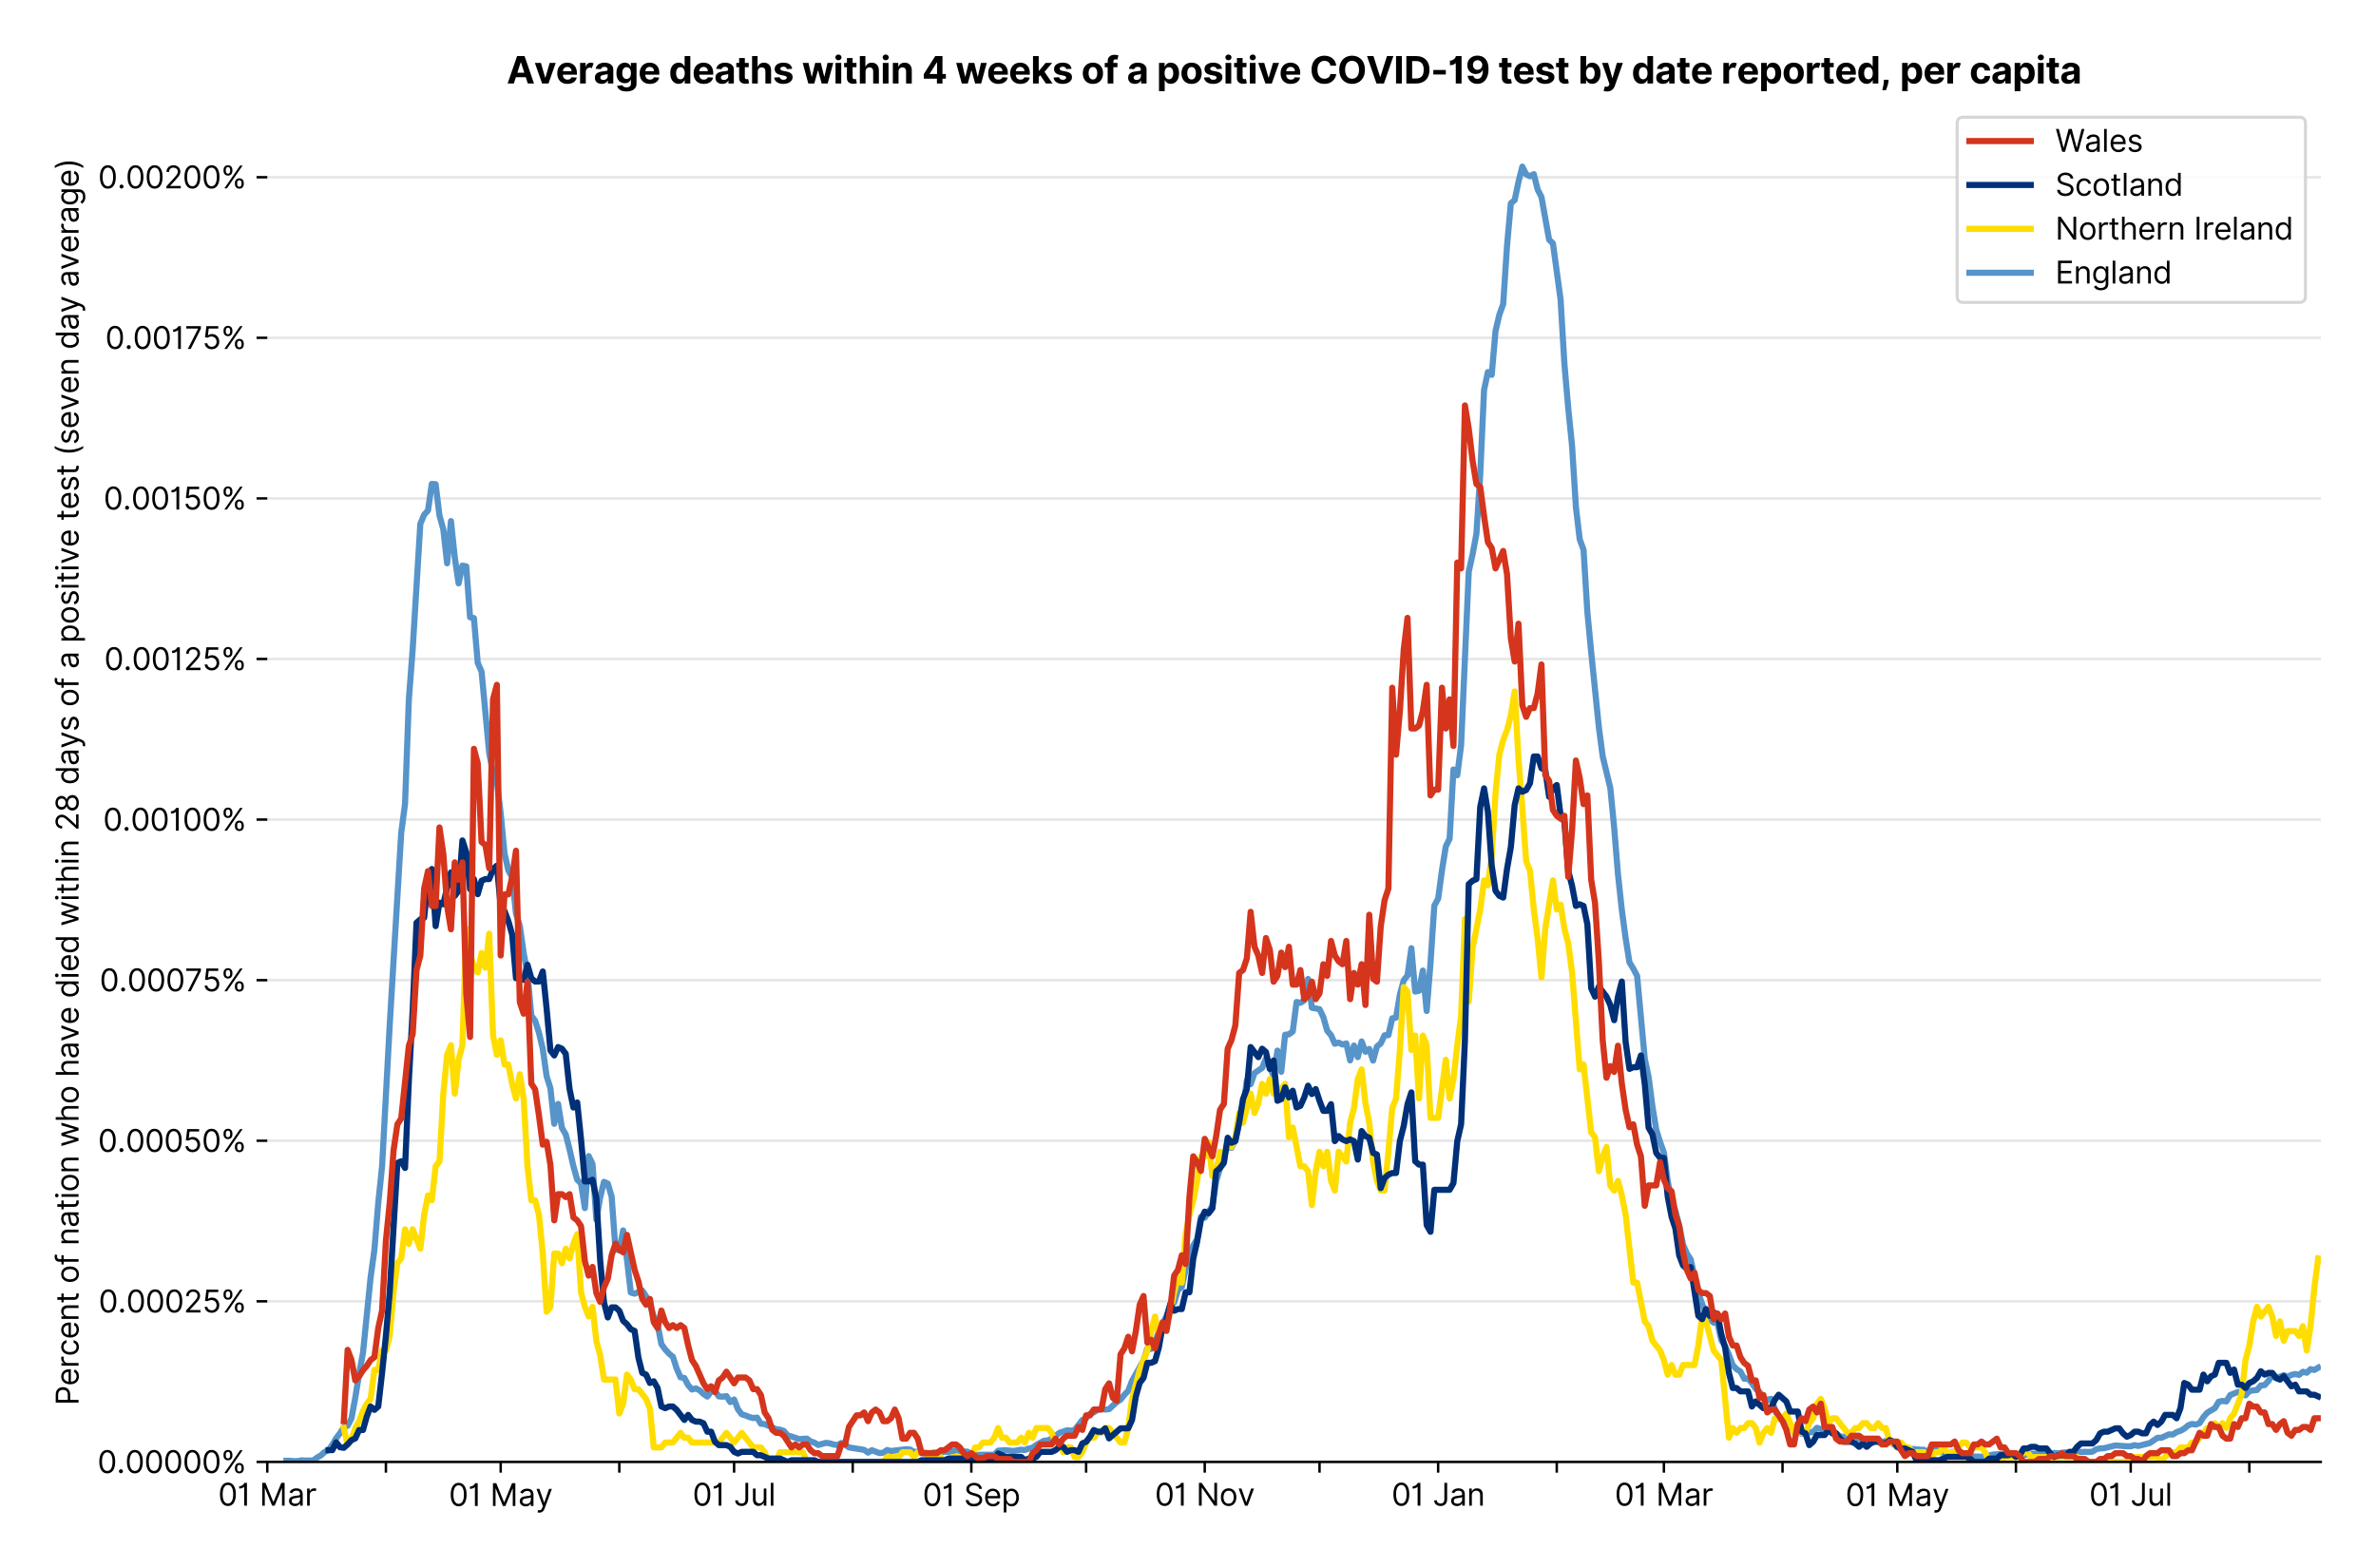 <?xml version="1.0" encoding="utf-8" standalone="no"?>
<!DOCTYPE svg PUBLIC "-//W3C//DTD SVG 1.1//EN"
  "http://www.w3.org/Graphics/SVG/1.1/DTD/svg11.dtd">
<svg version="1.1" viewBox="0 0 774.755 511.234" xmlns="http://www.w3.org/2000/svg" xmlns:xlink="http://www.w3.org/1999/xlink">
 <defs>
  <style type="text/css">*{stroke-linecap:butt;stroke-linejoin:round;}</style>
 </defs>
 <g id="figure_1">
  <g id="patch_1">
   <path d="M 0 511.234 
L 774.755 511.234 
L 774.755 0 
L 0 0 
z
" style="fill:#ffffff;"/>
  </g>
  <g id="axes_1">
   <g id="patch_2">
    <path d="M 87.155 476.745 
L 756.755 476.745 
L 756.755 33.225 
L 87.155 33.225 
z
" style="fill:#ffffff;"/>
   </g>
   <g id="matplotlib.axis_1">
    <g id="xtick_1">
     <g id="line2d_1">
      <defs>
       <path d="M 0 0 
L 0 3.5 
" id="maad4e3ac75" style="stroke:#000000;stroke-width:0.8;"/>
      </defs>
      <g>
       <use style="stroke:#000000;stroke-width:0.8;" x="87.155" xlink:href="#maad4e3ac75" y="476.745"/>
      </g>
     </g>
     <g id="text_1">
      <!-- 01 Mar -->
      <g transform="translate(71.118 491.018)scale(0.1 -0.1)">
       <defs>
        <path d="M 2000 -64 
Q 1230 -64 806 561 
Q 382 1186 382 2327 
Q 382 3459 809 4088 
Q 1236 4718 2000 4718 
Q 2764 4718 3191 4088 
Q 3618 3459 3618 2327 
Q 3618 1186 3194 561 
Q 2771 -64 2000 -64 
z
M 2000 436 
Q 2509 436 2791 927 
Q 3073 1418 3073 2327 
Q 3073 3234 2789 3730 
Q 2505 4227 2000 4227 
Q 1496 4227 1211 3730 
Q 927 3234 927 2327 
Q 927 1418 1210 927 
Q 1493 436 2000 436 
z
" id="Inter-Regular-30" transform="scale(0.016)"/>
        <path d="M 1973 4655 
L 1973 0 
L 1409 0 
L 1409 3836 
L 1373 3836 
Q 1341 3773 1209 3692 
Q 1077 3611 868 3551 
Q 659 3491 391 3491 
L 391 3964 
Q 661 3964 859 4061 
Q 1057 4159 1190 4291 
Q 1323 4423 1392 4529 
Q 1461 4636 1473 4655 
L 1973 4655 
z
" id="Inter-Regular-31" transform="scale(0.016)"/>
        <path id="Inter-Regular-20" transform="scale(0.016)"/>
        <path d="M 564 4655 
L 1236 4655 
L 2818 791 
L 2873 791 
L 4455 4655 
L 5127 4655 
L 5127 0 
L 4600 0 
L 4600 3536 
L 4555 3536 
L 3100 0 
L 2591 0 
L 1136 3536 
L 1091 3536 
L 1091 0 
L 564 0 
L 564 4655 
z
" id="Inter-Regular-4d" transform="scale(0.016)"/>
        <path d="M 1518 -82 
Q 1186 -82 916 44 
Q 646 170 486 410 
Q 327 650 327 991 
Q 327 1291 445 1478 
Q 564 1666 761 1773 
Q 959 1880 1199 1933 
Q 1439 1986 1682 2018 
Q 2000 2059 2199 2080 
Q 2398 2102 2490 2154 
Q 2582 2207 2582 2336 
L 2582 2355 
Q 2582 2691 2399 2877 
Q 2216 3064 1846 3064 
Q 1461 3064 1243 2895 
Q 1025 2727 936 2536 
L 427 2718 
Q 564 3036 792 3214 
Q 1021 3393 1292 3464 
Q 1564 3536 1827 3536 
Q 1996 3536 2215 3496 
Q 2434 3457 2640 3334 
Q 2846 3211 2982 2963 
Q 3118 2716 3118 2300 
L 3118 0 
L 2582 0 
L 2582 473 
L 2555 473 
Q 2500 359 2373 229 
Q 2246 100 2034 9 
Q 1823 -82 1518 -82 
z
M 1600 400 
Q 1918 400 2137 525 
Q 2357 650 2469 847 
Q 2582 1045 2582 1264 
L 2582 1755 
Q 2548 1714 2433 1681 
Q 2318 1648 2169 1624 
Q 2021 1600 1881 1583 
Q 1741 1566 1655 1555 
Q 1446 1527 1265 1467 
Q 1084 1407 974 1287 
Q 864 1168 864 964 
Q 864 684 1072 542 
Q 1280 400 1600 400 
z
" id="Inter-Regular-61" transform="scale(0.016)"/>
        <path d="M 491 0 
L 491 3491 
L 1009 3491 
L 1009 2964 
L 1046 2964 
Q 1139 3223 1389 3384 
Q 1639 3545 1955 3545 
Q 2100 3545 2209 3511 
Q 2318 3477 2400 3418 
L 2218 2964 
Q 2161 2993 2085 3010 
Q 2009 3027 1909 3027 
Q 1527 3027 1277 2794 
Q 1027 2561 1027 2209 
L 1027 0 
L 491 0 
z
" id="Inter-Regular-72" transform="scale(0.016)"/>
       </defs>
       <use xlink:href="#Inter-Regular-30"/>
       <use x="62.5" xlink:href="#Inter-Regular-31"/>
       <use x="106.676" xlink:href="#Inter-Regular-20"/>
       <use x="134.801" xlink:href="#Inter-Regular-4d"/>
       <use x="225.994" xlink:href="#Inter-Regular-61"/>
       <use x="282.386" xlink:href="#Inter-Regular-72"/>
      </g>
     </g>
    </g>
    <g id="xtick_2">
     <g id="line2d_2">
      <g>
       <use style="stroke:#000000;stroke-width:0.8;" x="125.833" xlink:href="#maad4e3ac75" y="476.745"/>
      </g>
     </g>
    </g>
    <g id="xtick_3">
     <g id="line2d_3">
      <g>
       <use style="stroke:#000000;stroke-width:0.8;" x="163.263" xlink:href="#maad4e3ac75" y="476.745"/>
      </g>
     </g>
     <g id="text_2">
      <!-- 01 May -->
      <g transform="translate(146.36 491.117)scale(0.1 -0.1)">
       <defs>
        <path d="M 818 -1355 
Q 682 -1355 575 -1333 
Q 468 -1311 427 -1291 
L 564 -818 
Q 857 -893 1053 -814 
Q 1250 -736 1391 -345 
L 1509 -18 
L 218 3491 
L 800 3491 
L 1764 709 
L 1800 709 
L 2764 3491 
L 3346 3491 
L 1846 -564 
Q 1550 -1355 818 -1355 
z
" id="Inter-Regular-79" transform="scale(0.016)"/>
       </defs>
       <use xlink:href="#Inter-Regular-30"/>
       <use x="62.5" xlink:href="#Inter-Regular-31"/>
       <use x="106.676" xlink:href="#Inter-Regular-20"/>
       <use x="134.801" xlink:href="#Inter-Regular-4d"/>
       <use x="225.994" xlink:href="#Inter-Regular-61"/>
       <use x="282.386" xlink:href="#Inter-Regular-79"/>
      </g>
     </g>
    </g>
    <g id="xtick_4">
     <g id="line2d_4">
      <g>
       <use style="stroke:#000000;stroke-width:0.8;" x="201.941" xlink:href="#maad4e3ac75" y="476.745"/>
      </g>
     </g>
    </g>
    <g id="xtick_5">
     <g id="line2d_5">
      <g>
       <use style="stroke:#000000;stroke-width:0.8;" x="239.371" xlink:href="#maad4e3ac75" y="476.745"/>
      </g>
     </g>
     <g id="text_3">
      <!-- 01 Jul -->
      <g transform="translate(225.827 491.018)scale(0.1 -0.1)">
       <defs>
        <path d="M 2346 4655 
L 2909 4655 
L 2909 1327 
Q 2909 657 2549 296 
Q 2189 -64 1582 -64 
Q 1200 -64 902 76 
Q 605 216 434 475 
Q 264 734 264 1091 
L 818 1091 
Q 818 795 1034 615 
Q 1250 436 1582 436 
Q 1948 436 2147 664 
Q 2346 893 2346 1327 
L 2346 4655 
z
" id="Inter-Regular-4a" transform="scale(0.016)"/>
        <path d="M 2691 1427 
L 2691 3491 
L 3227 3491 
L 3227 0 
L 2691 0 
L 2691 591 
L 2655 591 
Q 2532 325 2273 140 
Q 2014 -45 1618 -45 
Q 1127 -45 809 280 
Q 491 605 491 1273 
L 491 3491 
L 1027 3491 
L 1027 1309 
Q 1027 927 1242 700 
Q 1457 473 1791 473 
Q 1991 473 2199 575 
Q 2407 677 2549 888 
Q 2691 1100 2691 1427 
z
" id="Inter-Regular-75" transform="scale(0.016)"/>
        <path d="M 1027 4655 
L 1027 0 
L 491 0 
L 491 4655 
L 1027 4655 
z
" id="Inter-Regular-6c" transform="scale(0.016)"/>
       </defs>
       <use xlink:href="#Inter-Regular-30"/>
       <use x="62.5" xlink:href="#Inter-Regular-31"/>
       <use x="106.676" xlink:href="#Inter-Regular-20"/>
       <use x="134.801" xlink:href="#Inter-Regular-4a"/>
       <use x="189.063" xlink:href="#Inter-Regular-75"/>
       <use x="247.159" xlink:href="#Inter-Regular-6c"/>
      </g>
     </g>
    </g>
    <g id="xtick_6">
     <g id="line2d_6">
      <g>
       <use style="stroke:#000000;stroke-width:0.8;" x="278.049" xlink:href="#maad4e3ac75" y="476.745"/>
      </g>
     </g>
    </g>
    <g id="xtick_7">
     <g id="line2d_7">
      <g>
       <use style="stroke:#000000;stroke-width:0.8;" x="316.727" xlink:href="#maad4e3ac75" y="476.745"/>
      </g>
     </g>
     <g id="text_4">
      <!-- 01 Sep -->
      <g transform="translate(300.839 491.117)scale(0.1 -0.1)">
       <defs>
        <path d="M 3109 3491 
Q 3068 3836 2777 4027 
Q 2486 4218 2064 4218 
Q 1600 4218 1318 3999 
Q 1036 3780 1036 3445 
Q 1036 3195 1189 3042 
Q 1343 2889 1553 2803 
Q 1764 2718 1936 2673 
L 2409 2545 
Q 2591 2498 2815 2414 
Q 3039 2330 3244 2185 
Q 3450 2041 3584 1816 
Q 3718 1591 3718 1264 
Q 3718 886 3521 581 
Q 3325 277 2949 97 
Q 2573 -82 2036 -82 
Q 1286 -82 845 272 
Q 405 627 364 1200 
L 946 1200 
Q 968 936 1124 764 
Q 1280 593 1519 510 
Q 1759 427 2036 427 
Q 2359 427 2616 533 
Q 2873 639 3023 828 
Q 3173 1018 3173 1273 
Q 3173 1505 3043 1650 
Q 2914 1795 2702 1886 
Q 2491 1977 2246 2045 
L 1673 2209 
Q 1127 2366 809 2657 
Q 491 2948 491 3418 
Q 491 3809 703 4101 
Q 916 4393 1276 4555 
Q 1636 4718 2082 4718 
Q 2532 4718 2882 4558 
Q 3232 4398 3437 4120 
Q 3643 3843 3655 3491 
L 3109 3491 
z
" id="Inter-Regular-53" transform="scale(0.016)"/>
        <path d="M 1955 -73 
Q 1450 -73 1085 151 
Q 721 375 524 778 
Q 327 1182 327 1718 
Q 327 2255 524 2665 
Q 721 3075 1074 3305 
Q 1427 3536 1900 3536 
Q 2173 3536 2439 3445 
Q 2705 3355 2923 3151 
Q 3141 2948 3270 2614 
Q 3400 2280 3400 1791 
L 3400 1564 
L 866 1564 
Q 884 1005 1183 707 
Q 1482 409 1955 409 
Q 2271 409 2498 545 
Q 2725 682 2827 955 
L 3346 809 
Q 3223 414 2854 170 
Q 2486 -73 1955 -73 
z
M 866 2027 
L 2855 2027 
Q 2855 2470 2595 2762 
Q 2336 3055 1900 3055 
Q 1593 3055 1368 2911 
Q 1143 2768 1013 2533 
Q 884 2298 866 2027 
z
" id="Inter-Regular-65" transform="scale(0.016)"/>
        <path d="M 491 -1309 
L 491 3491 
L 1009 3491 
L 1009 2936 
L 1073 2936 
Q 1132 3027 1237 3169 
Q 1343 3311 1542 3423 
Q 1741 3536 2082 3536 
Q 2523 3536 2859 3315 
Q 3196 3095 3384 2690 
Q 3573 2286 3573 1736 
Q 3573 1182 3384 776 
Q 3196 370 2861 148 
Q 2527 -73 2091 -73 
Q 1755 -73 1552 39 
Q 1350 152 1241 296 
Q 1132 441 1073 536 
L 1027 536 
L 1027 -1309 
L 491 -1309 
z
M 1018 1745 
Q 1018 1152 1276 780 
Q 1534 409 2018 409 
Q 2355 409 2581 587 
Q 2807 766 2921 1069 
Q 3036 1373 3036 1745 
Q 3036 2114 2923 2410 
Q 2811 2707 2585 2881 
Q 2359 3055 2018 3055 
Q 1527 3055 1272 2693 
Q 1018 2332 1018 1745 
z
" id="Inter-Regular-70" transform="scale(0.016)"/>
       </defs>
       <use xlink:href="#Inter-Regular-30"/>
       <use x="62.5" xlink:href="#Inter-Regular-31"/>
       <use x="106.676" xlink:href="#Inter-Regular-20"/>
       <use x="134.801" xlink:href="#Inter-Regular-53"/>
       <use x="198.58" xlink:href="#Inter-Regular-65"/>
       <use x="256.818" xlink:href="#Inter-Regular-70"/>
      </g>
     </g>
    </g>
    <g id="xtick_8">
     <g id="line2d_8">
      <g>
       <use style="stroke:#000000;stroke-width:0.8;" x="354.157" xlink:href="#maad4e3ac75" y="476.745"/>
      </g>
     </g>
    </g>
    <g id="xtick_9">
     <g id="line2d_9">
      <g>
       <use style="stroke:#000000;stroke-width:0.8;" x="392.835" xlink:href="#maad4e3ac75" y="476.745"/>
      </g>
     </g>
     <g id="text_5">
      <!-- 01 Nov -->
      <g transform="translate(376.564 491.018)scale(0.1 -0.1)">
       <defs>
        <path d="M 4255 4655 
L 4255 0 
L 3709 0 
L 1173 3655 
L 1127 3655 
L 1127 0 
L 564 0 
L 564 4655 
L 1109 4655 
L 3655 991 
L 3700 991 
L 3700 4655 
L 4255 4655 
z
" id="Inter-Regular-4e" transform="scale(0.016)"/>
        <path d="M 1909 -73 
Q 1436 -73 1080 152 
Q 725 377 526 781 
Q 327 1186 327 1727 
Q 327 2273 526 2679 
Q 725 3086 1080 3311 
Q 1436 3536 1909 3536 
Q 2382 3536 2737 3311 
Q 3093 3086 3292 2679 
Q 3491 2273 3491 1727 
Q 3491 1186 3292 781 
Q 3093 377 2737 152 
Q 2382 -73 1909 -73 
z
M 1909 409 
Q 2268 409 2500 593 
Q 2732 777 2843 1077 
Q 2955 1377 2955 1727 
Q 2955 2077 2843 2379 
Q 2732 2682 2500 2868 
Q 2268 3055 1909 3055 
Q 1550 3055 1318 2868 
Q 1086 2682 975 2379 
Q 864 2077 864 1727 
Q 864 1377 975 1077 
Q 1086 777 1318 593 
Q 1550 409 1909 409 
z
" id="Inter-Regular-6f" transform="scale(0.016)"/>
        <path d="M 3346 3491 
L 2055 0 
L 1509 0 
L 218 3491 
L 800 3491 
L 1764 709 
L 1800 709 
L 2764 3491 
L 3346 3491 
z
" id="Inter-Regular-76" transform="scale(0.016)"/>
       </defs>
       <use xlink:href="#Inter-Regular-30"/>
       <use x="62.5" xlink:href="#Inter-Regular-31"/>
       <use x="106.676" xlink:href="#Inter-Regular-20"/>
       <use x="134.801" xlink:href="#Inter-Regular-4e"/>
       <use x="210.085" xlink:href="#Inter-Regular-6f"/>
       <use x="269.744" xlink:href="#Inter-Regular-76"/>
      </g>
     </g>
    </g>
    <g id="xtick_10">
     <g id="line2d_10">
      <g>
       <use style="stroke:#000000;stroke-width:0.8;" x="430.265" xlink:href="#maad4e3ac75" y="476.745"/>
      </g>
     </g>
    </g>
    <g id="xtick_11">
     <g id="line2d_11">
      <g>
       <use style="stroke:#000000;stroke-width:0.8;" x="468.943" xlink:href="#maad4e3ac75" y="476.745"/>
      </g>
     </g>
     <g id="text_6">
      <!-- 01 Jan -->
      <g transform="translate(453.744 491.018)scale(0.1 -0.1)">
       <defs>
        <path d="M 1027 2100 
L 1027 0 
L 491 0 
L 491 3491 
L 1009 3491 
L 1009 2945 
L 1055 2945 
Q 1177 3211 1427 3373 
Q 1677 3536 2073 3536 
Q 2602 3536 2928 3211 
Q 3255 2886 3255 2218 
L 3255 0 
L 2718 0 
L 2718 2182 
Q 2718 2593 2504 2824 
Q 2291 3055 1918 3055 
Q 1534 3055 1280 2806 
Q 1027 2557 1027 2100 
z
" id="Inter-Regular-6e" transform="scale(0.016)"/>
       </defs>
       <use xlink:href="#Inter-Regular-30"/>
       <use x="62.5" xlink:href="#Inter-Regular-31"/>
       <use x="106.676" xlink:href="#Inter-Regular-20"/>
       <use x="134.801" xlink:href="#Inter-Regular-4a"/>
       <use x="189.063" xlink:href="#Inter-Regular-61"/>
       <use x="245.455" xlink:href="#Inter-Regular-6e"/>
      </g>
     </g>
    </g>
    <g id="xtick_12">
     <g id="line2d_12">
      <g>
       <use style="stroke:#000000;stroke-width:0.8;" x="507.621" xlink:href="#maad4e3ac75" y="476.745"/>
      </g>
     </g>
    </g>
    <g id="xtick_13">
     <g id="line2d_13">
      <g>
       <use style="stroke:#000000;stroke-width:0.8;" x="542.556" xlink:href="#maad4e3ac75" y="476.745"/>
      </g>
     </g>
     <g id="text_7">
      <!-- 01 Mar -->
      <g transform="translate(526.519 491.018)scale(0.1 -0.1)">
       <use xlink:href="#Inter-Regular-30"/>
       <use x="62.5" xlink:href="#Inter-Regular-31"/>
       <use x="106.676" xlink:href="#Inter-Regular-20"/>
       <use x="134.801" xlink:href="#Inter-Regular-4d"/>
       <use x="225.994" xlink:href="#Inter-Regular-61"/>
       <use x="282.386" xlink:href="#Inter-Regular-72"/>
      </g>
     </g>
    </g>
    <g id="xtick_14">
     <g id="line2d_14">
      <g>
       <use style="stroke:#000000;stroke-width:0.8;" x="581.234" xlink:href="#maad4e3ac75" y="476.745"/>
      </g>
     </g>
    </g>
    <g id="xtick_15">
     <g id="line2d_15">
      <g>
       <use style="stroke:#000000;stroke-width:0.8;" x="618.664" xlink:href="#maad4e3ac75" y="476.745"/>
      </g>
     </g>
     <g id="text_8">
      <!-- 01 May -->
      <g transform="translate(601.761 491.117)scale(0.1 -0.1)">
       <use xlink:href="#Inter-Regular-30"/>
       <use x="62.5" xlink:href="#Inter-Regular-31"/>
       <use x="106.676" xlink:href="#Inter-Regular-20"/>
       <use x="134.801" xlink:href="#Inter-Regular-4d"/>
       <use x="225.994" xlink:href="#Inter-Regular-61"/>
       <use x="282.386" xlink:href="#Inter-Regular-79"/>
      </g>
     </g>
    </g>
    <g id="xtick_16">
     <g id="line2d_16">
      <g>
       <use style="stroke:#000000;stroke-width:0.8;" x="657.342" xlink:href="#maad4e3ac75" y="476.745"/>
      </g>
     </g>
    </g>
    <g id="xtick_17">
     <g id="line2d_17">
      <g>
       <use style="stroke:#000000;stroke-width:0.8;" x="694.772" xlink:href="#maad4e3ac75" y="476.745"/>
      </g>
     </g>
     <g id="text_9">
      <!-- 01 Jul -->
      <g transform="translate(681.228 491.018)scale(0.1 -0.1)">
       <use xlink:href="#Inter-Regular-30"/>
       <use x="62.5" xlink:href="#Inter-Regular-31"/>
       <use x="106.676" xlink:href="#Inter-Regular-20"/>
       <use x="134.801" xlink:href="#Inter-Regular-4a"/>
       <use x="189.063" xlink:href="#Inter-Regular-75"/>
       <use x="247.159" xlink:href="#Inter-Regular-6c"/>
      </g>
     </g>
    </g>
    <g id="xtick_18">
     <g id="line2d_18">
      <g>
       <use style="stroke:#000000;stroke-width:0.8;" x="733.45" xlink:href="#maad4e3ac75" y="476.745"/>
      </g>
     </g>
    </g>
   </g>
   <g id="matplotlib.axis_2">
    <g id="ytick_1">
     <g id="line2d_19">
      <path clip-path="url(#p2657f8c2be)" d="M 87.155 476.745 
L 756.755 476.745 
" style="fill:none;stroke:#e5e5e5;stroke-linecap:square;stroke-width:0.8;"/>
     </g>
     <g id="line2d_20">
      <defs>
       <path d="M 0 0 
L -3.5 0 
" id="m6a6532a20a" style="stroke:#000000;stroke-width:0.8;"/>
      </defs>
      <g>
       <use style="stroke:#000000;stroke-width:0.8;" x="87.155" xlink:href="#m6a6532a20a" y="476.745"/>
      </g>
     </g>
     <g id="text_10">
      <!-- 0.00000% -->
      <g transform="translate(31.773 480.382)scale(0.1 -0.1)">
       <defs>
        <path d="M 882 -36 
Q 714 -36 593 84 
Q 473 205 473 373 
Q 473 541 593 661 
Q 714 782 882 782 
Q 1050 782 1170 661 
Q 1291 541 1291 373 
Q 1291 205 1170 84 
Q 1050 -36 882 -36 
z
" id="Inter-Regular-2e" transform="scale(0.016)"/>
        <path d="M 2855 873 
L 2855 1118 
Q 2855 1373 2960 1585 
Q 3066 1798 3269 1926 
Q 3473 2055 3764 2055 
Q 4059 2055 4259 1926 
Q 4459 1798 4561 1585 
Q 4664 1373 4664 1118 
L 4664 873 
Q 4664 618 4560 405 
Q 4457 193 4256 64 
Q 4055 -64 3764 -64 
Q 3468 -64 3266 64 
Q 3064 193 2959 405 
Q 2855 618 2855 873 
z
M 536 3536 
L 536 3782 
Q 536 4036 642 4248 
Q 748 4461 951 4589 
Q 1155 4718 1446 4718 
Q 1741 4718 1941 4589 
Q 2141 4461 2243 4248 
Q 2346 4036 2346 3782 
L 2346 3536 
Q 2346 3282 2242 3069 
Q 2139 2857 1937 2728 
Q 1736 2600 1446 2600 
Q 1150 2600 948 2728 
Q 746 2857 641 3069 
Q 536 3282 536 3536 
z
M 709 0 
L 3909 4655 
L 4427 4655 
L 1227 0 
L 709 0 
z
M 3318 1118 
L 3318 873 
Q 3318 661 3418 494 
Q 3518 327 3764 327 
Q 4002 327 4101 494 
Q 4200 661 4200 873 
L 4200 1118 
Q 4200 1330 4104 1497 
Q 4009 1664 3764 1664 
Q 3525 1664 3421 1497 
Q 3318 1330 3318 1118 
z
M 1000 3782 
L 1000 3536 
Q 1000 3325 1100 3158 
Q 1200 2991 1446 2991 
Q 1684 2991 1783 3158 
Q 1882 3325 1882 3536 
L 1882 3782 
Q 1882 3993 1786 4160 
Q 1691 4327 1446 4327 
Q 1207 4327 1103 4160 
Q 1000 3993 1000 3782 
z
" id="Inter-Regular-25" transform="scale(0.016)"/>
       </defs>
       <use xlink:href="#Inter-Regular-30"/>
       <use x="62.5" xlink:href="#Inter-Regular-2e"/>
       <use x="90.057" xlink:href="#Inter-Regular-30"/>
       <use x="152.557" xlink:href="#Inter-Regular-30"/>
       <use x="215.057" xlink:href="#Inter-Regular-30"/>
       <use x="277.557" xlink:href="#Inter-Regular-30"/>
       <use x="340.057" xlink:href="#Inter-Regular-30"/>
       <use x="402.557" xlink:href="#Inter-Regular-25"/>
      </g>
     </g>
    </g>
    <g id="ytick_2">
     <g id="line2d_21">
      <path clip-path="url(#p2657f8c2be)" d="M 87.155 424.376 
L 756.755 424.376 
" style="fill:none;stroke:#e5e5e5;stroke-linecap:square;stroke-width:0.8;"/>
     </g>
     <g id="line2d_22">
      <g>
       <use style="stroke:#000000;stroke-width:0.8;" x="87.155" xlink:href="#m6a6532a20a" y="424.376"/>
      </g>
     </g>
     <g id="text_11">
      <!-- 0.00025% -->
      <g transform="translate(32.142 428.013)scale(0.1 -0.1)">
       <defs>
        <path d="M 482 0 
L 482 409 
L 2018 2091 
Q 2289 2386 2464 2605 
Q 2639 2825 2724 3019 
Q 2809 3214 2809 3427 
Q 2809 3795 2553 4011 
Q 2298 4227 1918 4227 
Q 1514 4227 1275 3985 
Q 1036 3743 1036 3345 
L 500 3345 
Q 500 3755 688 4064 
Q 877 4373 1203 4545 
Q 1530 4718 1936 4718 
Q 2346 4718 2661 4545 
Q 2977 4373 3156 4079 
Q 3336 3786 3336 3427 
Q 3336 3170 3244 2926 
Q 3152 2682 2926 2383 
Q 2700 2084 2300 1655 
L 1255 536 
L 1255 500 
L 3418 500 
L 3418 0 
L 482 0 
z
" id="Inter-Regular-32" transform="scale(0.016)"/>
        <path d="M 1936 -64 
Q 1536 -64 1216 95 
Q 896 255 702 532 
Q 509 809 491 1164 
L 1036 1164 
Q 1068 848 1324 642 
Q 1580 436 1936 436 
Q 2223 436 2447 570 
Q 2671 705 2799 940 
Q 2927 1175 2927 1473 
Q 2927 1777 2794 2017 
Q 2661 2257 2429 2395 
Q 2198 2534 1900 2536 
Q 1686 2539 1461 2472 
Q 1236 2405 1091 2300 
L 564 2364 
L 846 4655 
L 3264 4655 
L 3264 4155 
L 1318 4155 
L 1155 2782 
L 1182 2782 
Q 1325 2895 1541 2970 
Q 1757 3045 1991 3045 
Q 2418 3045 2753 2842 
Q 3089 2639 3281 2286 
Q 3473 1934 3473 1482 
Q 3473 1036 3274 687 
Q 3075 339 2727 137 
Q 2380 -64 1936 -64 
z
" id="Inter-Regular-35" transform="scale(0.016)"/>
       </defs>
       <use xlink:href="#Inter-Regular-30"/>
       <use x="62.5" xlink:href="#Inter-Regular-2e"/>
       <use x="90.057" xlink:href="#Inter-Regular-30"/>
       <use x="152.557" xlink:href="#Inter-Regular-30"/>
       <use x="215.057" xlink:href="#Inter-Regular-30"/>
       <use x="277.557" xlink:href="#Inter-Regular-32"/>
       <use x="338.068" xlink:href="#Inter-Regular-35"/>
       <use x="398.864" xlink:href="#Inter-Regular-25"/>
      </g>
     </g>
    </g>
    <g id="ytick_3">
     <g id="line2d_23">
      <path clip-path="url(#p2657f8c2be)" d="M 87.155 372.007 
L 756.755 372.007 
" style="fill:none;stroke:#e5e5e5;stroke-linecap:square;stroke-width:0.8;"/>
     </g>
     <g id="line2d_24">
      <g>
       <use style="stroke:#000000;stroke-width:0.8;" x="87.155" xlink:href="#m6a6532a20a" y="372.007"/>
      </g>
     </g>
     <g id="text_12">
      <!-- 0.00050% -->
      <g transform="translate(31.944 375.643)scale(0.1 -0.1)">
       <use xlink:href="#Inter-Regular-30"/>
       <use x="62.5" xlink:href="#Inter-Regular-2e"/>
       <use x="90.057" xlink:href="#Inter-Regular-30"/>
       <use x="152.557" xlink:href="#Inter-Regular-30"/>
       <use x="215.057" xlink:href="#Inter-Regular-30"/>
       <use x="277.557" xlink:href="#Inter-Regular-35"/>
       <use x="338.352" xlink:href="#Inter-Regular-30"/>
       <use x="400.852" xlink:href="#Inter-Regular-25"/>
      </g>
     </g>
    </g>
    <g id="ytick_4">
     <g id="line2d_25">
      <path clip-path="url(#p2657f8c2be)" d="M 87.155 319.637 
L 756.755 319.637 
" style="fill:none;stroke:#e5e5e5;stroke-linecap:square;stroke-width:0.8;"/>
     </g>
     <g id="line2d_26">
      <g>
       <use style="stroke:#000000;stroke-width:0.8;" x="87.155" xlink:href="#m6a6532a20a" y="319.637"/>
      </g>
     </g>
     <g id="text_13">
      <!-- 0.00075% -->
      <g transform="translate(32.483 323.274)scale(0.1 -0.1)">
       <defs>
        <path d="M 627 0 
L 2709 4118 
L 2709 4155 
L 309 4155 
L 309 4655 
L 3291 4655 
L 3291 4127 
L 1218 0 
L 627 0 
z
" id="Inter-Regular-37" transform="scale(0.016)"/>
       </defs>
       <use xlink:href="#Inter-Regular-30"/>
       <use x="62.5" xlink:href="#Inter-Regular-2e"/>
       <use x="90.057" xlink:href="#Inter-Regular-30"/>
       <use x="152.557" xlink:href="#Inter-Regular-30"/>
       <use x="215.057" xlink:href="#Inter-Regular-30"/>
       <use x="277.557" xlink:href="#Inter-Regular-37"/>
       <use x="334.659" xlink:href="#Inter-Regular-35"/>
       <use x="395.455" xlink:href="#Inter-Regular-25"/>
      </g>
     </g>
    </g>
    <g id="ytick_5">
     <g id="line2d_27">
      <path clip-path="url(#p2657f8c2be)" d="M 87.155 267.268 
L 756.755 267.268 
" style="fill:none;stroke:#e5e5e5;stroke-linecap:square;stroke-width:0.8;"/>
     </g>
     <g id="line2d_28">
      <g>
       <use style="stroke:#000000;stroke-width:0.8;" x="87.155" xlink:href="#m6a6532a20a" y="267.268"/>
      </g>
     </g>
     <g id="text_14">
      <!-- 0.00100% -->
      <g transform="translate(33.606 270.905)scale(0.1 -0.1)">
       <use xlink:href="#Inter-Regular-30"/>
       <use x="62.5" xlink:href="#Inter-Regular-2e"/>
       <use x="90.057" xlink:href="#Inter-Regular-30"/>
       <use x="152.557" xlink:href="#Inter-Regular-30"/>
       <use x="215.057" xlink:href="#Inter-Regular-31"/>
       <use x="259.233" xlink:href="#Inter-Regular-30"/>
       <use x="321.733" xlink:href="#Inter-Regular-30"/>
       <use x="384.233" xlink:href="#Inter-Regular-25"/>
      </g>
     </g>
    </g>
    <g id="ytick_6">
     <g id="line2d_29">
      <path clip-path="url(#p2657f8c2be)" d="M 87.155 214.899 
L 756.755 214.899 
" style="fill:none;stroke:#e5e5e5;stroke-linecap:square;stroke-width:0.8;"/>
     </g>
     <g id="line2d_30">
      <g>
       <use style="stroke:#000000;stroke-width:0.8;" x="87.155" xlink:href="#m6a6532a20a" y="214.899"/>
      </g>
     </g>
     <g id="text_15">
      <!-- 0.00125% -->
      <g transform="translate(33.975 218.536)scale(0.1 -0.1)">
       <use xlink:href="#Inter-Regular-30"/>
       <use x="62.5" xlink:href="#Inter-Regular-2e"/>
       <use x="90.057" xlink:href="#Inter-Regular-30"/>
       <use x="152.557" xlink:href="#Inter-Regular-30"/>
       <use x="215.057" xlink:href="#Inter-Regular-31"/>
       <use x="259.233" xlink:href="#Inter-Regular-32"/>
       <use x="319.744" xlink:href="#Inter-Regular-35"/>
       <use x="380.54" xlink:href="#Inter-Regular-25"/>
      </g>
     </g>
    </g>
    <g id="ytick_7">
     <g id="line2d_31">
      <path clip-path="url(#p2657f8c2be)" d="M 87.155 162.53 
L 756.755 162.53 
" style="fill:none;stroke:#e5e5e5;stroke-linecap:square;stroke-width:0.8;"/>
     </g>
     <g id="line2d_32">
      <g>
       <use style="stroke:#000000;stroke-width:0.8;" x="87.155" xlink:href="#m6a6532a20a" y="162.53"/>
      </g>
     </g>
     <g id="text_16">
      <!-- 0.00150% -->
      <g transform="translate(33.777 166.167)scale(0.1 -0.1)">
       <use xlink:href="#Inter-Regular-30"/>
       <use x="62.5" xlink:href="#Inter-Regular-2e"/>
       <use x="90.057" xlink:href="#Inter-Regular-30"/>
       <use x="152.557" xlink:href="#Inter-Regular-30"/>
       <use x="215.057" xlink:href="#Inter-Regular-31"/>
       <use x="259.233" xlink:href="#Inter-Regular-35"/>
       <use x="320.028" xlink:href="#Inter-Regular-30"/>
       <use x="382.529" xlink:href="#Inter-Regular-25"/>
      </g>
     </g>
    </g>
    <g id="ytick_8">
     <g id="line2d_33">
      <path clip-path="url(#p2657f8c2be)" d="M 87.155 110.161 
L 756.755 110.161 
" style="fill:none;stroke:#e5e5e5;stroke-linecap:square;stroke-width:0.8;"/>
     </g>
     <g id="line2d_34">
      <g>
       <use style="stroke:#000000;stroke-width:0.8;" x="87.155" xlink:href="#m6a6532a20a" y="110.161"/>
      </g>
     </g>
     <g id="text_17">
      <!-- 0.00175% -->
      <g transform="translate(34.316 113.797)scale(0.1 -0.1)">
       <use xlink:href="#Inter-Regular-30"/>
       <use x="62.5" xlink:href="#Inter-Regular-2e"/>
       <use x="90.057" xlink:href="#Inter-Regular-30"/>
       <use x="152.557" xlink:href="#Inter-Regular-30"/>
       <use x="215.057" xlink:href="#Inter-Regular-31"/>
       <use x="259.233" xlink:href="#Inter-Regular-37"/>
       <use x="316.335" xlink:href="#Inter-Regular-35"/>
       <use x="377.131" xlink:href="#Inter-Regular-25"/>
      </g>
     </g>
    </g>
    <g id="ytick_9">
     <g id="line2d_35">
      <path clip-path="url(#p2657f8c2be)" d="M 87.155 57.791 
L 756.755 57.791 
" style="fill:none;stroke:#e5e5e5;stroke-linecap:square;stroke-width:0.8;"/>
     </g>
     <g id="line2d_36">
      <g>
       <use style="stroke:#000000;stroke-width:0.8;" x="87.155" xlink:href="#m6a6532a20a" y="57.791"/>
      </g>
     </g>
     <g id="text_18">
      <!-- 0.00200% -->
      <g transform="translate(31.972 61.428)scale(0.1 -0.1)">
       <use xlink:href="#Inter-Regular-30"/>
       <use x="62.5" xlink:href="#Inter-Regular-2e"/>
       <use x="90.057" xlink:href="#Inter-Regular-30"/>
       <use x="152.557" xlink:href="#Inter-Regular-30"/>
       <use x="215.057" xlink:href="#Inter-Regular-32"/>
       <use x="275.568" xlink:href="#Inter-Regular-30"/>
       <use x="338.068" xlink:href="#Inter-Regular-30"/>
       <use x="400.568" xlink:href="#Inter-Regular-25"/>
      </g>
     </g>
    </g>
    <g id="text_19">
     <!-- Percent of nation who have died within 28 days of a positive test (seven day average) -->
     <g transform="translate(25.614 458.305)rotate(-90)scale(0.1 -0.1)">
      <defs>
       <path d="M 564 0 
L 564 4655 
L 2136 4655 
Q 2684 4655 3033 4458 
Q 3382 4261 3550 3927 
Q 3718 3593 3718 3182 
Q 3718 2770 3551 2434 
Q 3384 2098 3036 1899 
Q 2689 1700 2146 1700 
L 1127 1700 
L 1127 0 
L 564 0 
z
M 1127 2200 
L 2127 2200 
Q 2689 2200 2926 2482 
Q 3164 2764 3164 3182 
Q 3164 3602 2925 3878 
Q 2686 4155 2118 4155 
L 1127 4155 
L 1127 2200 
z
" id="Inter-Regular-50" transform="scale(0.016)"/>
       <path d="M 1909 -73 
Q 1418 -73 1063 159 
Q 709 391 518 798 
Q 327 1205 327 1727 
Q 327 2259 524 2667 
Q 721 3075 1074 3305 
Q 1427 3536 1900 3536 
Q 2268 3536 2563 3400 
Q 2859 3264 3047 3018 
Q 3236 2773 3282 2445 
L 2746 2445 
Q 2684 2684 2474 2869 
Q 2264 3055 1909 3055 
Q 1439 3055 1151 2697 
Q 864 2339 864 1745 
Q 864 1139 1148 774 
Q 1432 409 1909 409 
Q 2223 409 2447 570 
Q 2671 732 2746 1018 
L 3282 1018 
Q 3236 709 3058 462 
Q 2880 216 2588 71 
Q 2296 -73 1909 -73 
z
" id="Inter-Regular-63" transform="scale(0.016)"/>
       <path d="M 2009 3491 
L 2009 3036 
L 1264 3036 
L 1264 1000 
Q 1264 773 1331 660 
Q 1398 548 1503 510 
Q 1609 473 1727 473 
Q 1816 473 1873 483 
Q 1930 493 1964 500 
L 2073 18 
Q 2018 -2 1920 -23 
Q 1823 -45 1673 -45 
Q 1446 -45 1228 52 
Q 1011 150 869 350 
Q 727 550 727 855 
L 727 3036 
L 200 3036 
L 200 3491 
L 727 3491 
L 727 4327 
L 1264 4327 
L 1264 3491 
L 2009 3491 
z
" id="Inter-Regular-74" transform="scale(0.016)"/>
       <path d="M 2046 3491 
L 2046 3036 
L 1264 3036 
L 1264 0 
L 727 0 
L 727 3036 
L 164 3036 
L 164 3491 
L 727 3491 
L 727 3973 
Q 727 4273 868 4473 
Q 1009 4673 1234 4773 
Q 1459 4873 1709 4873 
Q 1907 4873 2032 4841 
Q 2157 4809 2218 4782 
L 2064 4318 
Q 2023 4332 1951 4352 
Q 1880 4373 1764 4373 
Q 1498 4373 1381 4239 
Q 1264 4105 1264 3845 
L 1264 3491 
L 2046 3491 
z
" id="Inter-Regular-66" transform="scale(0.016)"/>
       <path d="M 491 0 
L 491 3491 
L 1027 3491 
L 1027 0 
L 491 0 
z
M 764 4073 
Q 607 4073 494 4179 
Q 382 4286 382 4436 
Q 382 4586 494 4693 
Q 607 4800 764 4800 
Q 921 4800 1033 4693 
Q 1146 4586 1146 4436 
Q 1146 4286 1033 4179 
Q 921 4073 764 4073 
z
" id="Inter-Regular-69" transform="scale(0.016)"/>
       <path d="M 1282 0 
L 218 3491 
L 782 3491 
L 1536 818 
L 1573 818 
L 2318 3491 
L 2891 3491 
L 3627 827 
L 3664 827 
L 4418 3491 
L 4982 3491 
L 3918 0 
L 3391 0 
L 2627 2682 
L 2573 2682 
L 1809 0 
L 1282 0 
z
" id="Inter-Regular-77" transform="scale(0.016)"/>
       <path d="M 1027 2100 
L 1027 0 
L 491 0 
L 491 4655 
L 1027 4655 
L 1027 2945 
L 1073 2945 
Q 1196 3216 1442 3376 
Q 1689 3536 2100 3536 
Q 2636 3536 2963 3213 
Q 3291 2891 3291 2218 
L 3291 0 
L 2755 0 
L 2755 2182 
Q 2755 2598 2540 2826 
Q 2325 3055 1946 3055 
Q 1548 3055 1287 2806 
Q 1027 2557 1027 2100 
z
" id="Inter-Regular-68" transform="scale(0.016)"/>
       <path d="M 1809 -73 
Q 1373 -73 1039 148 
Q 705 370 516 776 
Q 327 1182 327 1736 
Q 327 2286 516 2690 
Q 705 3095 1041 3315 
Q 1377 3536 1818 3536 
Q 2159 3536 2358 3423 
Q 2557 3311 2662 3169 
Q 2768 3027 2827 2936 
L 2873 2936 
L 2873 4655 
L 3409 4655 
L 3409 0 
L 2891 0 
L 2891 536 
L 2827 536 
Q 2768 441 2659 296 
Q 2550 152 2348 39 
Q 2146 -73 1809 -73 
z
M 1882 409 
Q 2366 409 2624 780 
Q 2882 1152 2882 1745 
Q 2882 2332 2627 2693 
Q 2373 3055 1882 3055 
Q 1541 3055 1315 2881 
Q 1089 2707 976 2410 
Q 864 2114 864 1745 
Q 864 1373 978 1069 
Q 1093 766 1319 587 
Q 1546 409 1882 409 
z
" id="Inter-Regular-64" transform="scale(0.016)"/>
       <path d="M 1973 -64 
Q 1505 -64 1147 103 
Q 789 270 589 564 
Q 389 859 391 1236 
Q 389 1532 507 1783 
Q 625 2034 830 2203 
Q 1036 2373 1291 2418 
L 1291 2445 
Q 957 2532 759 2821 
Q 561 3111 564 3482 
Q 561 3836 743 4115 
Q 925 4395 1244 4556 
Q 1564 4718 1973 4718 
Q 2377 4718 2695 4556 
Q 3014 4395 3197 4115 
Q 3380 3836 3382 3482 
Q 3380 3111 3181 2821 
Q 2982 2532 2655 2445 
L 2655 2418 
Q 2907 2373 3109 2203 
Q 3311 2034 3431 1783 
Q 3552 1532 3555 1236 
Q 3552 859 3351 564 
Q 3150 270 2794 103 
Q 2439 -64 1973 -64 
z
M 1973 436 
Q 2446 436 2722 662 
Q 2998 889 3000 1264 
Q 2998 1527 2864 1729 
Q 2730 1932 2499 2048 
Q 2268 2164 1973 2164 
Q 1675 2164 1442 2048 
Q 1209 1932 1076 1729 
Q 943 1527 946 1264 
Q 943 889 1218 662 
Q 1493 436 1973 436 
z
M 1973 2645 
Q 2348 2645 2591 2864 
Q 2834 3084 2836 3445 
Q 2834 3800 2596 4013 
Q 2359 4227 1973 4227 
Q 1582 4227 1344 4013 
Q 1107 3800 1109 3445 
Q 1107 3084 1349 2864 
Q 1591 2645 1973 2645 
z
" id="Inter-Regular-38" transform="scale(0.016)"/>
       <path d="M 2964 2709 
L 2482 2573 
Q 2411 2755 2245 2914 
Q 2080 3073 1727 3073 
Q 1407 3073 1194 2926 
Q 982 2780 982 2555 
Q 982 2355 1127 2239 
Q 1273 2123 1582 2045 
L 2100 1918 
Q 3027 1691 3027 973 
Q 3027 673 2855 436 
Q 2684 200 2377 63 
Q 2071 -73 1664 -73 
Q 1130 -73 780 159 
Q 430 391 336 836 
L 846 964 
Q 989 400 1655 400 
Q 2030 400 2251 560 
Q 2473 720 2473 945 
Q 2473 1316 1955 1436 
L 1373 1573 
Q 893 1686 669 1926 
Q 446 2166 446 2527 
Q 446 2823 613 3050 
Q 780 3277 1069 3406 
Q 1359 3536 1727 3536 
Q 2246 3536 2542 3309 
Q 2839 3082 2964 2709 
z
" id="Inter-Regular-73" transform="scale(0.016)"/>
       <path d="M 682 1964 
Q 682 2823 906 3544 
Q 1130 4266 1546 4873 
L 2018 4873 
Q 1800 4573 1623 4095 
Q 1446 3618 1341 3061 
Q 1236 2505 1236 1964 
Q 1236 1423 1341 866 
Q 1446 309 1623 -168 
Q 1800 -645 2018 -945 
L 1546 -945 
Q 1130 -339 906 383 
Q 682 1105 682 1964 
z
" id="Inter-Regular-28" transform="scale(0.016)"/>
       <path d="M 1900 -1382 
Q 1316 -1382 976 -1169 
Q 636 -957 473 -682 
L 900 -382 
Q 973 -477 1084 -601 
Q 1196 -725 1390 -817 
Q 1584 -909 1900 -909 
Q 2323 -909 2598 -704 
Q 2873 -500 2873 -64 
L 2873 645 
L 2827 645 
Q 2768 550 2660 410 
Q 2552 270 2351 162 
Q 2150 55 1809 55 
Q 1386 55 1051 255 
Q 716 455 521 836 
Q 327 1218 327 1764 
Q 327 2300 516 2699 
Q 705 3098 1041 3317 
Q 1377 3536 1818 3536 
Q 2159 3536 2360 3423 
Q 2561 3311 2669 3169 
Q 2777 3027 2836 2936 
L 2891 2936 
L 2891 3491 
L 3409 3491 
L 3409 -100 
Q 3409 -550 3205 -833 
Q 3002 -1116 2660 -1249 
Q 2318 -1382 1900 -1382 
z
M 1882 536 
Q 2366 536 2624 864 
Q 2882 1193 2882 1773 
Q 2882 2339 2627 2697 
Q 2373 3055 1882 3055 
Q 1541 3055 1315 2882 
Q 1089 2709 976 2418 
Q 864 2127 864 1773 
Q 864 1227 1120 881 
Q 1377 536 1882 536 
z
" id="Inter-Regular-67" transform="scale(0.016)"/>
       <path d="M 1638 1940 
Q 1638 1081 1414 359 
Q 1191 -362 775 -969 
L 302 -969 
Q 520 -669 697 -191 
Q 875 286 979 842 
Q 1084 1399 1084 1940 
Q 1084 2481 979 3038 
Q 875 3595 697 4072 
Q 520 4549 302 4849 
L 775 4849 
Q 1191 4243 1414 3521 
Q 1638 2799 1638 1940 
z
" id="Inter-Regular-29" transform="scale(0.016)"/>
      </defs>
      <use xlink:href="#Inter-Regular-50"/>
      <use x="63.494" xlink:href="#Inter-Regular-65"/>
      <use x="121.733" xlink:href="#Inter-Regular-72"/>
      <use x="160.085" xlink:href="#Inter-Regular-63"/>
      <use x="215.909" xlink:href="#Inter-Regular-65"/>
      <use x="274.148" xlink:href="#Inter-Regular-6e"/>
      <use x="332.671" xlink:href="#Inter-Regular-74"/>
      <use x="369.034" xlink:href="#Inter-Regular-20"/>
      <use x="397.159" xlink:href="#Inter-Regular-6f"/>
      <use x="456.818" xlink:href="#Inter-Regular-66"/>
      <use x="492.898" xlink:href="#Inter-Regular-20"/>
      <use x="521.023" xlink:href="#Inter-Regular-6e"/>
      <use x="579.546" xlink:href="#Inter-Regular-61"/>
      <use x="635.938" xlink:href="#Inter-Regular-74"/>
      <use x="672.301" xlink:href="#Inter-Regular-69"/>
      <use x="696.023" xlink:href="#Inter-Regular-6f"/>
      <use x="755.682" xlink:href="#Inter-Regular-6e"/>
      <use x="814.205" xlink:href="#Inter-Regular-20"/>
      <use x="842.33" xlink:href="#Inter-Regular-77"/>
      <use x="923.58" xlink:href="#Inter-Regular-68"/>
      <use x="982.671" xlink:href="#Inter-Regular-6f"/>
      <use x="1042.33" xlink:href="#Inter-Regular-20"/>
      <use x="1070.455" xlink:href="#Inter-Regular-68"/>
      <use x="1129.546" xlink:href="#Inter-Regular-61"/>
      <use x="1185.938" xlink:href="#Inter-Regular-76"/>
      <use x="1241.62" xlink:href="#Inter-Regular-65"/>
      <use x="1299.858" xlink:href="#Inter-Regular-20"/>
      <use x="1327.983" xlink:href="#Inter-Regular-64"/>
      <use x="1390.057" xlink:href="#Inter-Regular-69"/>
      <use x="1413.779" xlink:href="#Inter-Regular-65"/>
      <use x="1472.017" xlink:href="#Inter-Regular-64"/>
      <use x="1534.091" xlink:href="#Inter-Regular-20"/>
      <use x="1562.216" xlink:href="#Inter-Regular-77"/>
      <use x="1643.466" xlink:href="#Inter-Regular-69"/>
      <use x="1667.188" xlink:href="#Inter-Regular-74"/>
      <use x="1703.551" xlink:href="#Inter-Regular-68"/>
      <use x="1762.642" xlink:href="#Inter-Regular-69"/>
      <use x="1786.364" xlink:href="#Inter-Regular-6e"/>
      <use x="1844.887" xlink:href="#Inter-Regular-20"/>
      <use x="1873.012" xlink:href="#Inter-Regular-32"/>
      <use x="1933.523" xlink:href="#Inter-Regular-38"/>
      <use x="1995.171" xlink:href="#Inter-Regular-20"/>
      <use x="2023.296" xlink:href="#Inter-Regular-64"/>
      <use x="2085.37" xlink:href="#Inter-Regular-61"/>
      <use x="2141.762" xlink:href="#Inter-Regular-79"/>
      <use x="2197.444" xlink:href="#Inter-Regular-73"/>
      <use x="2249.716" xlink:href="#Inter-Regular-20"/>
      <use x="2277.841" xlink:href="#Inter-Regular-6f"/>
      <use x="2337.5" xlink:href="#Inter-Regular-66"/>
      <use x="2373.58" xlink:href="#Inter-Regular-20"/>
      <use x="2401.705" xlink:href="#Inter-Regular-61"/>
      <use x="2458.097" xlink:href="#Inter-Regular-20"/>
      <use x="2486.222" xlink:href="#Inter-Regular-70"/>
      <use x="2547.16" xlink:href="#Inter-Regular-6f"/>
      <use x="2606.819" xlink:href="#Inter-Regular-73"/>
      <use x="2659.091" xlink:href="#Inter-Regular-69"/>
      <use x="2682.813" xlink:href="#Inter-Regular-74"/>
      <use x="2719.177" xlink:href="#Inter-Regular-69"/>
      <use x="2742.898" xlink:href="#Inter-Regular-76"/>
      <use x="2798.58" xlink:href="#Inter-Regular-65"/>
      <use x="2856.819" xlink:href="#Inter-Regular-20"/>
      <use x="2884.944" xlink:href="#Inter-Regular-74"/>
      <use x="2921.307" xlink:href="#Inter-Regular-65"/>
      <use x="2979.546" xlink:href="#Inter-Regular-73"/>
      <use x="3031.819" xlink:href="#Inter-Regular-74"/>
      <use x="3068.182" xlink:href="#Inter-Regular-20"/>
      <use x="3096.307" xlink:href="#Inter-Regular-28"/>
      <use x="3132.529" xlink:href="#Inter-Regular-73"/>
      <use x="3184.802" xlink:href="#Inter-Regular-65"/>
      <use x="3243.04" xlink:href="#Inter-Regular-76"/>
      <use x="3298.722" xlink:href="#Inter-Regular-65"/>
      <use x="3356.961" xlink:href="#Inter-Regular-6e"/>
      <use x="3415.484" xlink:href="#Inter-Regular-20"/>
      <use x="3443.609" xlink:href="#Inter-Regular-64"/>
      <use x="3505.682" xlink:href="#Inter-Regular-61"/>
      <use x="3562.074" xlink:href="#Inter-Regular-79"/>
      <use x="3617.756" xlink:href="#Inter-Regular-20"/>
      <use x="3645.881" xlink:href="#Inter-Regular-61"/>
      <use x="3702.273" xlink:href="#Inter-Regular-76"/>
      <use x="3757.955" xlink:href="#Inter-Regular-65"/>
      <use x="3816.194" xlink:href="#Inter-Regular-72"/>
      <use x="3854.546" xlink:href="#Inter-Regular-61"/>
      <use x="3910.938" xlink:href="#Inter-Regular-67"/>
      <use x="3971.876" xlink:href="#Inter-Regular-65"/>
      <use x="4030.114" xlink:href="#Inter-Regular-29"/>
     </g>
    </g>
   </g>
   <g id="line2d_37">
    <path clip-path="url(#p2657f8c2be)" d="M 93.393 476.373 
L 94.641 476.373 
L 95.888 476.497 
L 97.136 476.466 
L 98.384 476.224 
L 99.631 476.311 
L 102.127 476.267 
L 103.374 475.363 
L 104.622 474.618 
L 105.87 473.502 
L 107.117 472.917 
L 108.365 471.163 
L 109.613 469.036 
L 110.86 467.388 
L 112.108 465.474 
L 113.356 464.942 
L 114.604 462.55 
L 115.851 455.745 
L 117.099 448.036 
L 118.347 441.284 
L 120.842 416.615 
L 122.09 407.524 
L 123.337 392.318 
L 124.585 380.356 
L 127.08 334.155 
L 130.823 271.632 
L 132.071 262.169 
L 133.319 228.09 
L 134.566 211.662 
L 137.062 170.831 
L 138.309 167.853 
L 139.557 166.471 
L 140.805 157.805 
L 142.052 157.911 
L 143.3 168.119 
L 144.548 172.585 
L 145.795 183.697 
L 147.043 169.927 
L 148.291 181.836 
L 149.538 190.236 
L 150.786 184.441 
L 152.034 184.707 
L 153.281 201.294 
L 154.529 201.56 
L 155.777 216.181 
L 157.024 218.999 
L 159.52 245.635 
L 160.767 252.068 
L 162.015 254.779 
L 163.263 265.306 
L 164.51 278.278 
L 165.758 283.861 
L 167.006 286.093 
L 168.253 297.949 
L 169.501 301.937 
L 170.749 310.762 
L 171.997 317.408 
L 173.244 331.178 
L 174.492 332.879 
L 175.74 336.76 
L 176.987 342.077 
L 178.235 350.955 
L 179.483 354.89 
L 180.73 366.48 
L 181.978 359.994 
L 183.226 367.809 
L 184.473 369.935 
L 185.721 374.827 
L 186.969 380.303 
L 188.216 384.715 
L 189.464 385.938 
L 190.712 393.966 
L 191.959 377.006 
L 193.207 379.558 
L 194.455 397.741 
L 195.702 390.457 
L 196.95 385.407 
L 198.198 385.991 
L 199.445 390.245 
L 200.693 407.417 
L 201.941 407.789 
L 203.188 401.25 
L 204.436 410.713 
L 205.684 421.506 
L 206.931 421.878 
L 209.427 420.868 
L 210.674 422.729 
L 211.922 425.334 
L 213.17 429.321 
L 214.417 431.873 
L 215.665 438.36 
L 216.913 440.061 
L 218.16 441.443 
L 219.408 442.453 
L 220.656 446.334 
L 221.903 449.152 
L 223.151 449.365 
L 224.399 451.704 
L 225.646 453.14 
L 226.894 452.767 
L 228.142 453.405 
L 229.39 454.575 
L 230.637 455.426 
L 231.885 453.777 
L 233.133 453.618 
L 234.38 455.372 
L 235.628 455.479 
L 236.876 455.266 
L 238.123 457.233 
L 239.371 456.383 
L 240.619 459.573 
L 241.866 461.221 
L 243.114 461.593 
L 244.362 462.124 
L 245.609 462.443 
L 246.857 462.284 
L 248.105 464.304 
L 249.352 464.411 
L 253.095 466.059 
L 254.343 466.218 
L 255.591 466.644 
L 256.838 468.132 
L 258.086 468.451 
L 260.581 469.302 
L 263.077 469.142 
L 264.324 470.046 
L 265.572 470.471 
L 266.82 471.216 
L 269.315 470.525 
L 270.563 470.684 
L 271.81 471.056 
L 273.058 471.269 
L 274.306 470.578 
L 275.553 471.056 
L 276.801 472.013 
L 281.792 472.811 
L 283.04 473.715 
L 284.287 472.917 
L 286.783 473.874 
L 288.03 473.715 
L 289.278 472.864 
L 290.526 473.183 
L 295.516 472.598 
L 296.764 472.704 
L 298.012 473.449 
L 300.507 473.449 
L 301.755 474.087 
L 303.002 474.512 
L 304.25 473.715 
L 306.745 473.661 
L 307.993 473.396 
L 309.241 473.502 
L 310.488 473.289 
L 311.736 472.917 
L 314.231 473.342 
L 315.479 473.396 
L 316.727 474.14 
L 317.974 474.459 
L 320.47 474.406 
L 322.965 474.406 
L 324.213 474.406 
L 325.46 473.077 
L 327.956 472.917 
L 330.451 473.183 
L 332.946 472.758 
L 334.194 472.864 
L 335.442 472.385 
L 336.689 472.12 
L 337.937 471.216 
L 340.433 469.833 
L 341.68 469.727 
L 342.928 469.142 
L 344.176 468.292 
L 345.423 467.282 
L 347.919 466.431 
L 349.166 466.537 
L 350.414 466.325 
L 352.909 463.081 
L 354.157 462.497 
L 355.405 461.061 
L 356.652 460.583 
L 357.9 459.732 
L 359.148 459.413 
L 360.395 459.679 
L 361.643 459.519 
L 364.138 457.233 
L 365.386 456.436 
L 366.634 454.841 
L 367.881 453.565 
L 369.129 450.322 
L 372.872 443.676 
L 374.12 439.742 
L 375.367 439.901 
L 376.615 438.36 
L 377.863 433.628 
L 379.11 431.714 
L 380.358 429.109 
L 381.606 425.493 
L 382.853 424.802 
L 384.101 420.655 
L 385.349 419.698 
L 386.596 413.903 
L 387.844 409.012 
L 389.092 406.141 
L 390.339 404.121 
L 391.587 396.837 
L 392.835 397.103 
L 395.33 393.275 
L 396.578 385.194 
L 399.073 376.688 
L 400.321 374.029 
L 401.569 374.295 
L 402.816 371.637 
L 404.064 366.267 
L 405.312 361.482 
L 406.559 352.338 
L 407.807 353.561 
L 409.055 349.945 
L 411.55 348.244 
L 412.798 345.16 
L 415.293 350.902 
L 416.541 342.608 
L 417.788 349.52 
L 419.036 337.451 
L 420.284 337.292 
L 421.531 336.388 
L 422.779 326.765 
L 424.027 327.031 
L 425.274 326.233 
L 426.522 319.269 
L 427.77 328.626 
L 430.265 329.104 
L 431.513 331.709 
L 432.76 336.122 
L 434.008 337.558 
L 435.256 340.375 
L 436.503 340.003 
L 437.751 340.641 
L 438.999 340.269 
L 440.246 345.798 
L 441.494 340.96 
L 442.742 344.735 
L 443.989 339.631 
L 445.237 342.981 
L 446.485 342.077 
L 447.732 345.852 
L 448.98 341.279 
L 450.228 340.269 
L 451.475 337.611 
L 452.723 337.558 
L 453.971 332.082 
L 455.219 331.869 
L 456.466 324.373 
L 457.714 319.694 
L 458.962 318.099 
L 460.209 309.22 
L 461.457 323.362 
L 462.705 323.097 
L 463.952 316.504 
L 465.2 329.689 
L 466.448 314.059 
L 467.695 295.344 
L 468.943 293.058 
L 470.191 283.807 
L 471.438 276.045 
L 472.686 273.493 
L 473.934 250.951 
L 475.181 252.812 
L 476.429 243.029 
L 478.924 186.408 
L 480.172 180.773 
L 481.42 174.127 
L 482.667 154.615 
L 483.915 127.182 
L 485.163 121.334 
L 486.41 122.237 
L 487.658 107.936 
L 488.906 102.619 
L 490.153 99.164 
L 491.401 80.237 
L 492.649 66.307 
L 493.896 65.244 
L 495.144 59.289 
L 496.392 54.345 
L 497.639 56.844 
L 498.887 57.482 
L 500.135 56.791 
L 501.382 61.788 
L 502.63 64.234 
L 505.125 78.163 
L 506.373 79.386 
L 508.868 97.675 
L 510.116 118.675 
L 511.364 133.083 
L 512.612 145.418 
L 513.859 165.301 
L 515.107 175.881 
L 516.355 179.284 
L 517.602 199.593 
L 518.85 212.725 
L 521.345 237.075 
L 522.593 246.645 
L 525.088 257.012 
L 526.336 269.825 
L 527.584 285.136 
L 528.831 296.673 
L 530.079 306.031 
L 531.327 313.846 
L 532.574 315.866 
L 533.822 318.259 
L 536.317 345.267 
L 537.565 351.168 
L 538.813 360.791 
L 540.06 368.394 
L 541.308 372.381 
L 542.556 375.89 
L 543.803 385.247 
L 545.051 391.414 
L 546.299 394.817 
L 547.546 399.549 
L 548.794 405.875 
L 550.042 408.746 
L 551.289 410.713 
L 553.785 421.772 
L 556.28 428.683 
L 557.528 430.225 
L 558.775 431.342 
L 560.023 431.395 
L 561.271 437.03 
L 562.518 438.891 
L 563.766 441.815 
L 565.014 445.218 
L 566.261 446.494 
L 567.509 447.238 
L 568.757 449.631 
L 570.005 449.524 
L 571.252 451.066 
L 572.5 452.874 
L 573.748 453.937 
L 574.995 456.01 
L 576.243 456.489 
L 577.491 456.17 
L 578.738 459.573 
L 579.986 462.55 
L 581.234 462.975 
L 582.481 463.719 
L 583.729 465.58 
L 586.224 466.271 
L 587.472 467.547 
L 591.215 466.963 
L 592.463 465.633 
L 593.71 466.006 
L 594.958 466.165 
L 596.206 466.006 
L 597.453 466.325 
L 599.949 468.451 
L 601.196 468.558 
L 602.444 468.345 
L 603.692 468.93 
L 604.939 468.398 
L 607.435 469.887 
L 608.682 469.461 
L 609.93 469.674 
L 612.425 469.621 
L 613.673 470.259 
L 614.921 469.887 
L 616.168 469.674 
L 617.416 470.95 
L 618.664 472.066 
L 619.911 471.747 
L 621.159 471.854 
L 622.407 472.545 
L 623.654 472.545 
L 626.15 472.758 
L 627.398 472.811 
L 628.645 473.396 
L 629.893 473.449 
L 631.141 472.651 
L 632.388 473.502 
L 633.636 473.715 
L 638.627 473.289 
L 639.874 473.98 
L 641.122 474.406 
L 642.37 474.512 
L 643.617 474.991 
L 647.36 475.044 
L 648.608 474.618 
L 649.856 474.353 
L 654.846 473.98 
L 656.094 474.14 
L 657.342 474.831 
L 661.085 474.353 
L 662.332 474.034 
L 664.828 474.14 
L 666.075 473.449 
L 668.571 474.193 
L 669.818 473.821 
L 671.066 473.927 
L 673.561 473.608 
L 674.809 473.874 
L 676.057 473.715 
L 677.304 473.183 
L 678.552 473.555 
L 679.8 473.449 
L 681.048 473.502 
L 682.295 473.396 
L 683.543 472.598 
L 684.791 472.332 
L 686.038 472.279 
L 689.781 471.375 
L 693.524 471.641 
L 694.772 471.641 
L 696.02 471.269 
L 697.267 471.535 
L 701.01 470.578 
L 703.506 468.877 
L 704.753 468.877 
L 707.249 467.76 
L 708.496 467.813 
L 709.744 467.016 
L 710.992 466.59 
L 712.239 465.899 
L 713.487 464.836 
L 714.735 464.357 
L 715.982 464.57 
L 717.23 464.092 
L 718.478 462.124 
L 719.725 460.689 
L 722.221 459.2 
L 723.468 457.127 
L 724.716 456.861 
L 725.964 457.021 
L 727.211 454.947 
L 729.707 453.937 
L 730.954 453.99 
L 732.202 455.053 
L 733.45 453.671 
L 734.697 453.405 
L 735.945 453.299 
L 737.193 451.81 
L 738.441 451.704 
L 739.688 450.322 
L 740.936 448.514 
L 742.184 449.418 
L 744.679 448.461 
L 745.927 448.993 
L 747.174 448.355 
L 748.422 448.089 
L 749.67 448.355 
L 750.917 447.344 
L 752.165 447.663 
L 753.413 446.494 
L 754.66 446.76 
L 755.908 446.015 
L 755.908 446.015 
" style="fill:none;stroke:#5694ca;stroke-linecap:square;stroke-width:2;"/>
   </g>
   <g id="line2d_38">
    <path clip-path="url(#p2657f8c2be)" d="M 112.108 465.683 
L 113.356 471.214 
L 114.604 469.37 
L 115.851 465.683 
L 117.099 463.471 
L 118.347 460.152 
L 119.594 457.782 
L 120.842 456.201 
L 122.09 446.72 
L 123.337 446.72 
L 124.585 440.399 
L 125.833 440.399 
L 127.08 435.658 
L 128.328 421.435 
L 129.576 411.953 
L 130.823 410.373 
L 132.071 400.892 
L 133.319 405.632 
L 134.566 400.892 
L 137.062 407.213 
L 138.309 396.151 
L 139.557 389.83 
L 140.805 391.41 
L 142.052 380.348 
L 143.3 378.768 
L 144.548 356.644 
L 145.795 344.001 
L 147.043 340.841 
L 148.291 356.644 
L 149.538 345.582 
L 150.786 340.841 
L 152.034 302.914 
L 153.281 310.816 
L 154.529 315.556 
L 155.777 317.137 
L 157.024 310.816 
L 158.272 315.556 
L 159.52 304.494 
L 160.767 337.68 
L 162.015 344.001 
L 163.263 339.261 
L 164.51 347.162 
L 165.758 347.162 
L 167.006 353.483 
L 168.253 358.224 
L 169.501 350.323 
L 170.749 358.224 
L 171.997 380.348 
L 173.244 391.41 
L 174.492 391.41 
L 175.74 396.151 
L 176.987 408.793 
L 178.235 427.756 
L 179.483 426.176 
L 180.73 408.793 
L 181.978 408.793 
L 183.226 411.953 
L 184.473 407.213 
L 185.721 410.373 
L 186.969 405.632 
L 188.216 402.472 
L 189.464 421.435 
L 190.712 426.176 
L 191.959 429.337 
L 193.207 426.176 
L 194.455 437.238 
L 195.702 441.979 
L 196.95 449.88 
L 200.693 449.88 
L 201.941 460.942 
L 203.188 457.782 
L 204.436 448.3 
L 205.684 449.88 
L 206.931 453.041 
L 208.179 453.041 
L 210.674 456.201 
L 211.922 459.362 
L 213.17 472.004 
L 215.665 472.004 
L 216.913 470.424 
L 219.408 470.424 
L 221.903 467.263 
L 223.151 468.844 
L 224.399 468.844 
L 225.646 470.424 
L 234.38 470.424 
L 236.876 467.263 
L 239.371 470.424 
L 241.866 467.263 
L 245.609 472.004 
L 248.105 472.004 
L 249.352 473.584 
L 250.6 476.745 
L 253.095 476.745 
L 254.343 473.584 
L 261.829 473.584 
L 263.077 476.745 
L 288.03 476.745 
L 289.278 475.165 
L 293.021 475.165 
L 294.269 473.584 
L 296.764 473.584 
L 298.012 475.165 
L 299.259 473.584 
L 301.755 473.584 
L 303.002 475.165 
L 306.745 475.165 
L 307.993 476.745 
L 309.241 476.745 
L 310.488 475.165 
L 316.727 475.165 
L 317.974 472.004 
L 319.222 472.004 
L 320.47 470.424 
L 322.965 470.424 
L 324.213 468.844 
L 325.46 465.683 
L 326.708 468.844 
L 327.956 468.844 
L 329.203 470.424 
L 331.699 470.424 
L 332.946 468.844 
L 334.194 470.424 
L 335.442 467.263 
L 336.689 468.844 
L 337.937 465.683 
L 341.68 465.683 
L 342.928 467.263 
L 344.176 470.424 
L 345.423 470.424 
L 346.671 473.584 
L 347.919 472.004 
L 349.166 472.004 
L 350.414 475.165 
L 351.662 475.165 
L 352.909 473.584 
L 354.157 470.424 
L 355.405 468.844 
L 356.652 468.844 
L 357.9 467.263 
L 359.148 467.263 
L 360.395 465.683 
L 361.643 465.683 
L 365.386 470.424 
L 366.634 470.424 
L 367.881 465.683 
L 369.129 456.201 
L 371.624 446.72 
L 374.12 440.399 
L 375.367 434.077 
L 376.615 429.337 
L 377.863 435.658 
L 380.358 432.497 
L 381.606 427.756 
L 382.853 421.435 
L 384.101 416.694 
L 385.349 418.275 
L 386.596 402.472 
L 387.844 396.151 
L 389.092 391.41 
L 390.339 385.089 
L 391.587 377.187 
L 392.835 377.187 
L 394.082 372.446 
L 395.33 383.508 
L 396.578 381.928 
L 397.826 375.607 
L 399.073 377.187 
L 400.321 372.446 
L 401.569 374.027 
L 402.816 370.866 
L 404.064 362.965 
L 405.312 366.125 
L 407.807 356.644 
L 409.055 362.965 
L 410.302 359.804 
L 411.55 353.483 
L 412.798 356.644 
L 414.045 351.903 
L 415.293 356.644 
L 416.541 355.063 
L 417.788 355.063 
L 419.036 353.483 
L 420.284 370.866 
L 421.531 367.706 
L 424.027 380.348 
L 425.274 380.348 
L 426.522 381.928 
L 427.77 392.99 
L 429.017 381.928 
L 430.265 375.607 
L 431.513 380.348 
L 432.76 375.607 
L 434.008 385.089 
L 435.256 388.249 
L 436.503 375.607 
L 438.999 378.768 
L 440.246 366.125 
L 441.494 361.385 
L 442.742 351.903 
L 443.989 348.742 
L 445.237 359.804 
L 446.485 366.125 
L 447.732 378.768 
L 448.98 385.089 
L 450.228 388.249 
L 451.475 388.249 
L 452.723 375.607 
L 453.971 361.385 
L 455.219 358.224 
L 456.466 342.421 
L 457.714 321.878 
L 458.962 323.458 
L 460.209 342.421 
L 461.457 337.68 
L 462.705 358.224 
L 463.952 337.68 
L 465.2 340.841 
L 466.448 364.545 
L 468.943 364.545 
L 471.438 345.582 
L 472.686 358.224 
L 473.934 351.903 
L 475.181 340.841 
L 476.429 331.359 
L 477.677 299.754 
L 478.924 326.618 
L 480.172 309.235 
L 482.667 296.593 
L 483.915 287.111 
L 485.163 288.692 
L 486.41 279.21 
L 487.658 258.666 
L 488.906 246.024 
L 490.153 241.283 
L 491.401 238.123 
L 492.649 233.382 
L 493.896 225.48 
L 495.144 247.604 
L 496.392 263.407 
L 497.639 280.79 
L 498.887 283.951 
L 500.135 296.593 
L 501.382 306.075 
L 502.63 318.717 
L 503.878 302.914 
L 506.373 287.111 
L 507.621 296.593 
L 508.868 295.013 
L 510.116 302.914 
L 511.364 307.655 
L 512.612 317.137 
L 515.107 348.742 
L 516.355 347.162 
L 518.85 369.286 
L 520.098 370.866 
L 521.345 381.928 
L 522.593 377.187 
L 523.841 374.027 
L 525.088 386.669 
L 526.336 388.249 
L 527.584 385.089 
L 528.831 389.83 
L 530.079 396.151 
L 532.574 418.275 
L 533.822 418.275 
L 536.317 430.917 
L 537.565 432.497 
L 538.813 437.238 
L 541.308 440.399 
L 542.556 443.559 
L 543.803 448.3 
L 545.051 445.139 
L 546.299 448.3 
L 547.546 448.3 
L 548.794 445.139 
L 552.537 445.139 
L 553.785 438.818 
L 555.032 429.337 
L 556.28 430.917 
L 558.775 440.399 
L 561.271 443.559 
L 563.766 468.844 
L 565.014 465.683 
L 566.261 467.263 
L 567.509 465.683 
L 568.757 465.683 
L 570.005 464.103 
L 571.252 464.103 
L 572.5 465.683 
L 573.748 470.424 
L 574.995 467.263 
L 576.243 465.683 
L 577.491 467.263 
L 578.738 462.522 
L 581.234 462.522 
L 582.481 460.942 
L 584.977 467.263 
L 586.224 464.103 
L 587.472 467.263 
L 588.72 467.263 
L 589.967 464.103 
L 591.215 462.522 
L 592.463 457.782 
L 593.71 456.201 
L 594.958 459.362 
L 596.206 464.103 
L 597.453 462.522 
L 598.701 462.522 
L 602.444 467.263 
L 603.692 467.263 
L 604.939 465.683 
L 606.187 465.683 
L 607.435 464.103 
L 608.682 464.103 
L 609.93 465.683 
L 611.178 465.683 
L 612.425 464.103 
L 613.673 465.683 
L 614.921 465.683 
L 616.168 470.424 
L 617.416 470.424 
L 618.664 472.004 
L 619.911 470.424 
L 621.159 472.004 
L 622.407 472.004 
L 623.654 473.584 
L 627.398 473.584 
L 628.645 475.165 
L 629.893 475.165 
L 631.141 473.584 
L 632.388 473.584 
L 633.636 472.004 
L 634.884 473.584 
L 637.379 473.584 
L 639.874 470.424 
L 641.122 470.424 
L 642.37 472.004 
L 646.113 472.004 
L 647.36 473.584 
L 648.608 476.745 
L 652.351 476.745 
L 653.599 475.165 
L 658.589 475.165 
L 659.837 473.584 
L 661.085 473.584 
L 662.332 475.165 
L 667.323 475.165 
L 668.571 476.745 
L 669.818 475.165 
L 677.304 475.165 
L 678.552 476.745 
L 694.772 476.745 
L 696.02 475.165 
L 703.506 475.165 
L 704.753 476.745 
L 707.249 473.584 
L 709.744 473.584 
L 710.992 472.004 
L 713.487 472.004 
L 714.735 470.424 
L 715.982 470.424 
L 719.725 465.683 
L 720.973 465.683 
L 722.221 464.103 
L 723.468 465.683 
L 724.716 464.103 
L 725.964 465.683 
L 727.211 462.522 
L 728.459 460.942 
L 730.954 454.621 
L 732.202 443.559 
L 733.45 438.818 
L 734.697 430.917 
L 735.945 426.176 
L 737.193 429.337 
L 739.688 426.176 
L 740.936 429.337 
L 742.184 435.658 
L 743.431 430.917 
L 744.679 437.238 
L 745.927 434.077 
L 748.422 434.077 
L 749.67 435.658 
L 750.917 432.497 
L 752.165 440.399 
L 753.413 432.497 
L 754.66 419.855 
L 755.908 410.373 
L 755.908 410.373 
" style="fill:none;stroke:#ffdd00;stroke-linecap:square;stroke-width:2;"/>
   </g>
   <g id="line2d_39">
    <path clip-path="url(#p2657f8c2be)" d="M 107.117 472.911 
L 108.365 472.911 
L 109.613 470.355 
L 110.86 471.952 
L 112.108 472.144 
L 113.356 470.994 
L 114.604 469.624 
L 115.851 469.076 
L 117.099 466.338 
L 118.347 466.338 
L 119.594 461.956 
L 120.842 458.669 
L 122.09 459.765 
L 123.337 458.669 
L 124.585 447.714 
L 125.833 435.664 
L 127.08 421.422 
L 129.576 379.245 
L 130.823 378.698 
L 132.071 380.889 
L 133.319 352.406 
L 134.566 329.4 
L 135.814 300.917 
L 137.062 299.822 
L 138.309 299.274 
L 139.557 287.223 
L 140.805 283.389 
L 142.052 302.013 
L 143.3 294.344 
L 144.548 294.892 
L 145.795 289.414 
L 147.043 284.485 
L 148.291 292.153 
L 149.538 290.51 
L 150.786 274.077 
L 152.034 277.912 
L 153.281 289.962 
L 154.529 286.676 
L 155.777 291.605 
L 157.024 287.223 
L 158.272 286.676 
L 159.52 286.676 
L 160.767 283.389 
L 162.015 282.294 
L 163.263 295.44 
L 164.51 297.083 
L 165.758 300.369 
L 167.006 304.751 
L 168.253 318.993 
L 169.501 318.993 
L 170.749 319.541 
L 171.997 314.611 
L 173.244 318.993 
L 174.492 320.088 
L 175.74 320.088 
L 176.987 316.802 
L 178.235 328.852 
L 179.483 342.546 
L 180.73 344.189 
L 181.978 341.451 
L 183.226 341.998 
L 184.473 343.642 
L 185.721 355.144 
L 186.969 361.17 
L 188.216 359.526 
L 189.464 371.577 
L 190.712 385.271 
L 191.959 385.271 
L 193.207 384.723 
L 194.455 390.748 
L 195.702 411.015 
L 196.95 424.709 
L 198.198 429.638 
L 199.445 426.352 
L 200.693 426.352 
L 201.941 427.447 
L 203.188 430.734 
L 204.436 431.829 
L 205.684 433.473 
L 206.931 434.02 
L 208.179 442.784 
L 209.427 447.714 
L 210.674 448.262 
L 211.922 451.001 
L 213.17 450.453 
L 214.417 452.644 
L 215.665 458.669 
L 216.913 459.217 
L 218.16 458.669 
L 219.408 458.669 
L 220.656 459.765 
L 223.151 463.051 
L 224.399 461.408 
L 225.646 463.051 
L 226.894 463.599 
L 228.142 463.599 
L 229.39 464.147 
L 230.637 466.885 
L 231.885 466.885 
L 233.133 470.172 
L 234.38 471.267 
L 236.876 471.267 
L 238.123 471.815 
L 239.371 473.458 
L 240.619 474.006 
L 241.866 473.458 
L 245.609 473.458 
L 246.857 474.554 
L 248.105 474.554 
L 250.6 475.649 
L 254.343 475.649 
L 256.838 476.745 
L 258.086 476.197 
L 265.572 476.197 
L 266.82 476.745 
L 299.259 476.745 
L 300.507 476.197 
L 307.993 476.197 
L 309.241 475.649 
L 316.727 475.649 
L 317.974 476.197 
L 319.222 475.649 
L 324.213 475.649 
L 325.46 474.006 
L 327.956 475.102 
L 332.946 475.102 
L 334.194 476.197 
L 335.442 475.649 
L 336.689 475.649 
L 337.937 475.102 
L 339.185 473.458 
L 342.928 473.458 
L 344.176 472.911 
L 345.423 471.815 
L 346.671 471.815 
L 347.919 473.458 
L 349.166 472.911 
L 350.414 472.911 
L 351.662 473.458 
L 352.909 470.72 
L 354.157 470.172 
L 355.405 468.529 
L 356.652 466.338 
L 357.9 466.885 
L 359.148 466.885 
L 360.395 465.79 
L 361.643 469.076 
L 365.386 465.79 
L 367.881 465.79 
L 369.129 463.051 
L 370.377 455.383 
L 371.624 451.001 
L 372.872 449.357 
L 374.12 444.428 
L 375.367 444.428 
L 376.615 443.88 
L 377.863 439.498 
L 379.11 432.377 
L 380.358 430.186 
L 381.606 425.256 
L 382.853 427.447 
L 384.101 426.9 
L 385.349 426.9 
L 386.596 421.422 
L 387.844 421.422 
L 389.092 410.467 
L 390.339 404.99 
L 391.587 397.869 
L 392.835 395.13 
L 394.082 395.678 
L 395.33 394.035 
L 396.578 381.984 
L 397.826 380.889 
L 399.073 379.245 
L 400.321 371.029 
L 401.569 372.672 
L 402.816 372.125 
L 404.064 366.099 
L 405.312 358.431 
L 406.559 355.144 
L 407.807 341.451 
L 410.302 344.737 
L 411.55 341.998 
L 412.798 343.094 
L 414.045 348.571 
L 415.293 345.833 
L 416.541 358.979 
L 417.788 358.431 
L 419.036 354.597 
L 420.284 357.883 
L 421.531 355.692 
L 422.779 361.17 
L 424.027 360.622 
L 425.274 357.883 
L 426.522 354.049 
L 427.77 356.788 
L 429.017 355.144 
L 430.265 358.979 
L 431.513 362.265 
L 432.76 362.265 
L 434.008 360.074 
L 435.256 372.125 
L 436.503 370.481 
L 437.751 371.577 
L 438.999 372.125 
L 440.246 371.577 
L 441.494 372.125 
L 442.742 378.15 
L 443.989 368.838 
L 445.237 370.481 
L 446.485 371.029 
L 447.732 375.959 
L 448.98 376.507 
L 450.228 387.462 
L 451.475 384.175 
L 452.723 383.08 
L 453.971 382.532 
L 455.219 382.532 
L 456.466 372.125 
L 457.714 367.195 
L 458.962 360.074 
L 460.209 356.24 
L 461.457 378.698 
L 462.705 379.793 
L 463.952 379.793 
L 465.2 399.512 
L 466.448 401.703 
L 467.695 388.009 
L 472.686 388.009 
L 473.934 385.818 
L 475.181 372.125 
L 476.429 366.647 
L 477.677 339.26 
L 478.924 288.319 
L 480.172 287.223 
L 481.42 286.676 
L 482.667 263.122 
L 483.915 257.097 
L 485.163 264.766 
L 486.41 282.294 
L 487.658 290.51 
L 488.906 292.153 
L 490.153 292.701 
L 491.401 283.389 
L 492.649 276.268 
L 493.896 262.575 
L 495.144 257.097 
L 496.392 258.193 
L 497.639 257.645 
L 498.887 255.454 
L 500.135 246.69 
L 501.382 246.69 
L 502.63 250.524 
L 503.878 251.072 
L 505.125 259.836 
L 506.373 257.097 
L 507.621 256.002 
L 508.868 265.861 
L 510.116 268.052 
L 511.364 283.937 
L 512.612 288.867 
L 513.859 295.44 
L 515.107 294.892 
L 516.355 295.44 
L 517.602 301.465 
L 518.85 322.279 
L 520.098 325.018 
L 521.345 321.732 
L 523.841 325.018 
L 525.088 327.757 
L 526.336 332.687 
L 527.584 325.018 
L 528.831 320.088 
L 530.079 339.807 
L 531.327 348.571 
L 532.574 348.024 
L 533.822 348.024 
L 535.07 344.189 
L 536.317 353.501 
L 537.565 367.743 
L 538.813 369.934 
L 540.06 375.959 
L 541.308 377.602 
L 542.556 377.602 
L 543.803 390.2 
L 545.051 396.773 
L 546.299 400.608 
L 547.546 409.372 
L 548.794 412.658 
L 550.042 413.754 
L 551.289 413.206 
L 553.785 429.091 
L 555.032 430.186 
L 556.28 426.9 
L 557.528 429.091 
L 558.775 427.995 
L 560.023 428.543 
L 561.271 435.116 
L 562.518 439.498 
L 563.766 447.714 
L 565.014 452.644 
L 566.261 452.644 
L 567.509 453.739 
L 570.005 453.739 
L 571.252 458.669 
L 572.5 457.026 
L 574.995 459.217 
L 577.491 459.217 
L 578.738 456.478 
L 579.986 454.835 
L 582.481 457.026 
L 583.729 460.312 
L 586.224 460.312 
L 587.472 466.885 
L 588.72 467.433 
L 589.967 471.267 
L 591.215 470.172 
L 592.463 467.981 
L 594.958 467.981 
L 596.206 466.338 
L 597.453 467.433 
L 598.701 467.433 
L 599.949 469.076 
L 601.196 470.172 
L 603.692 470.172 
L 604.939 470.72 
L 606.187 471.815 
L 607.435 470.72 
L 608.682 471.815 
L 609.93 470.72 
L 611.178 470.172 
L 612.425 470.172 
L 613.673 470.72 
L 614.921 470.72 
L 616.168 469.624 
L 617.416 470.172 
L 618.664 471.815 
L 619.911 472.363 
L 621.159 472.363 
L 623.654 473.458 
L 624.902 476.197 
L 626.15 475.649 
L 627.398 476.197 
L 632.388 476.197 
L 634.884 475.102 
L 641.122 475.102 
L 642.37 475.649 
L 643.617 476.745 
L 647.36 476.745 
L 648.608 475.649 
L 651.103 475.649 
L 652.351 474.554 
L 654.846 474.554 
L 656.094 474.006 
L 657.342 475.102 
L 658.589 474.554 
L 659.837 472.363 
L 661.085 472.363 
L 662.332 471.815 
L 663.58 471.815 
L 664.828 472.363 
L 667.323 472.363 
L 668.571 474.006 
L 669.818 475.102 
L 671.066 474.554 
L 673.561 474.554 
L 674.809 473.458 
L 676.057 473.458 
L 677.304 471.815 
L 678.552 470.72 
L 682.295 470.72 
L 683.543 469.624 
L 684.791 467.433 
L 686.038 466.885 
L 687.286 466.885 
L 689.781 465.79 
L 691.029 465.79 
L 692.277 467.433 
L 693.524 468.529 
L 694.772 467.981 
L 696.02 466.885 
L 697.267 466.885 
L 698.515 467.433 
L 699.763 467.433 
L 701.01 464.694 
L 702.258 463.599 
L 703.506 464.694 
L 704.753 463.599 
L 706.001 461.408 
L 708.496 461.408 
L 709.744 462.503 
L 710.992 459.217 
L 712.239 451.001 
L 713.487 451.548 
L 714.735 453.192 
L 717.23 453.192 
L 718.478 448.262 
L 719.725 450.453 
L 720.973 448.81 
L 722.221 448.262 
L 723.468 444.428 
L 725.964 444.428 
L 727.211 447.714 
L 728.459 446.619 
L 729.707 451.548 
L 730.954 451.548 
L 732.202 452.644 
L 733.45 451.001 
L 734.697 450.453 
L 735.945 449.357 
L 737.193 447.166 
L 738.441 448.262 
L 739.688 447.714 
L 740.936 447.714 
L 742.184 449.357 
L 743.431 449.905 
L 744.679 448.81 
L 747.174 452.096 
L 748.422 451.548 
L 749.67 453.739 
L 752.165 453.739 
L 753.413 454.835 
L 754.66 454.835 
L 755.908 455.383 
L 755.908 455.383 
" style="fill:none;stroke:#003078;stroke-linecap:square;stroke-width:2;"/>
   </g>
   <g id="line2d_40">
    <path clip-path="url(#p2657f8c2be)" d="M 112.108 463.457 
L 113.356 440.203 
L 114.604 443.525 
L 115.851 450.169 
L 117.099 448.84 
L 118.347 446.847 
L 119.594 445.423 
L 120.842 443.525 
L 122.09 442.576 
L 123.337 433.085 
L 124.585 427.39 
L 125.833 404.61 
L 127.08 392.271 
L 128.328 375.187 
L 129.576 366.645 
L 130.823 364.746 
L 133.319 341.018 
L 134.566 337.221 
L 135.814 316.34 
L 137.062 311.595 
L 138.309 289.764 
L 139.557 284.069 
L 140.805 295.459 
L 142.052 295.459 
L 143.3 269.832 
L 144.548 278.375 
L 145.795 295.459 
L 147.043 303.052 
L 148.291 281.222 
L 149.538 286.917 
L 150.786 281.222 
L 152.034 323.933 
L 153.281 338.17 
L 154.529 244.206 
L 155.777 248.951 
L 157.024 274.578 
L 158.272 275.527 
L 159.52 283.12 
L 160.767 228.07 
L 162.015 223.324 
L 163.263 311.595 
L 164.51 291.663 
L 165.758 291.663 
L 167.006 285.968 
L 168.253 277.425 
L 169.501 326.781 
L 170.749 330.577 
L 171.997 320.137 
L 173.244 353.357 
L 174.492 355.255 
L 175.74 363.797 
L 176.987 373.289 
L 178.235 372.34 
L 179.483 379.933 
L 180.73 397.966 
L 181.978 389.424 
L 183.226 389.424 
L 184.473 390.373 
L 185.721 389.424 
L 186.969 397.017 
L 188.216 397.966 
L 189.464 399.865 
L 190.712 411.254 
L 191.959 416 
L 193.207 413.153 
L 194.455 421.695 
L 195.702 424.542 
L 196.95 419.797 
L 198.198 416.949 
L 199.445 409.356 
L 200.693 405.559 
L 201.941 407.458 
L 203.188 408.407 
L 204.436 402.712 
L 206.931 414.102 
L 208.179 417.898 
L 209.427 423.593 
L 210.674 425.491 
L 211.922 423.593 
L 213.17 431.186 
L 214.417 433.085 
L 215.665 427.39 
L 216.913 431.186 
L 218.16 433.085 
L 219.408 432.135 
L 220.656 433.085 
L 221.903 432.135 
L 223.151 433.085 
L 224.399 438.779 
L 225.646 443.525 
L 226.894 445.423 
L 229.39 451.118 
L 230.637 453.016 
L 231.885 452.067 
L 233.133 453.966 
L 234.38 450.169 
L 235.628 449.22 
L 236.876 447.322 
L 239.371 451.118 
L 240.619 449.22 
L 243.114 449.22 
L 244.362 450.169 
L 245.609 453.016 
L 246.857 453.016 
L 248.105 454.915 
L 249.352 460.61 
L 250.6 462.508 
L 251.848 466.304 
L 253.095 467.254 
L 254.343 467.254 
L 255.591 468.203 
L 258.086 471.999 
L 259.334 471.05 
L 260.581 471.999 
L 261.829 471.05 
L 263.077 471.05 
L 264.324 472.948 
L 265.572 473.898 
L 266.82 473.898 
L 268.067 474.847 
L 273.058 474.847 
L 274.306 471.05 
L 275.553 471.05 
L 276.801 465.355 
L 279.296 461.559 
L 280.544 461.559 
L 281.792 460.61 
L 283.04 463.457 
L 284.287 460.61 
L 285.535 459.66 
L 286.783 460.61 
L 288.03 463.457 
L 289.278 463.457 
L 290.526 462.508 
L 291.773 459.66 
L 293.021 462.508 
L 294.269 469.152 
L 295.516 469.152 
L 296.764 467.254 
L 298.012 467.254 
L 299.259 469.152 
L 300.507 473.898 
L 305.498 473.898 
L 306.745 472.948 
L 307.993 472.948 
L 310.488 471.05 
L 311.736 471.05 
L 312.984 471.999 
L 314.231 473.898 
L 315.479 474.847 
L 316.727 473.898 
L 319.222 475.796 
L 320.47 475.796 
L 321.717 474.847 
L 324.213 474.847 
L 325.46 475.796 
L 329.203 475.796 
L 330.451 476.745 
L 335.442 476.745 
L 336.689 473.898 
L 337.937 472.948 
L 339.185 471.05 
L 342.928 471.05 
L 344.176 469.152 
L 345.423 471.05 
L 346.671 469.152 
L 347.919 468.203 
L 350.414 468.203 
L 351.662 465.355 
L 352.909 466.304 
L 354.157 461.559 
L 355.405 461.559 
L 356.652 459.66 
L 359.148 459.66 
L 360.395 453.016 
L 361.643 451.118 
L 362.891 455.864 
L 364.138 456.813 
L 365.386 441.627 
L 366.634 439.729 
L 367.881 435.932 
L 369.129 440.678 
L 370.377 434.034 
L 371.624 425.491 
L 372.872 422.644 
L 374.12 437.83 
L 375.367 436.881 
L 376.615 439.729 
L 377.863 434.983 
L 379.11 431.186 
L 380.358 434.034 
L 381.606 426.441 
L 382.853 416 
L 384.101 414.102 
L 385.349 409.356 
L 386.596 412.203 
L 387.844 390.373 
L 389.092 377.085 
L 390.339 378.984 
L 391.587 381.831 
L 392.835 371.39 
L 395.33 377.085 
L 396.578 370.441 
L 397.826 361.899 
L 399.073 360.001 
L 400.321 341.967 
L 401.569 339.12 
L 402.816 334.374 
L 404.064 317.289 
L 405.312 316.34 
L 406.559 312.544 
L 407.807 297.357 
L 409.055 308.747 
L 410.302 311.595 
L 411.55 317.289 
L 412.798 305.9 
L 414.045 309.696 
L 415.293 320.137 
L 416.541 318.239 
L 417.788 310.645 
L 419.036 315.391 
L 420.284 308.747 
L 421.531 321.086 
L 422.779 321.086 
L 424.027 316.34 
L 425.274 325.832 
L 426.522 324.883 
L 427.77 320.137 
L 429.017 325.832 
L 430.265 323.933 
L 431.513 314.442 
L 432.76 318.239 
L 434.008 306.849 
L 435.256 311.595 
L 436.503 313.493 
L 437.751 314.442 
L 438.999 306.849 
L 440.246 325.832 
L 441.494 317.289 
L 442.742 321.086 
L 443.989 314.442 
L 445.237 327.73 
L 446.485 298.307 
L 447.732 319.188 
L 448.98 320.137 
L 450.228 302.103 
L 451.475 293.561 
L 452.723 289.764 
L 453.971 224.274 
L 455.219 246.104 
L 456.466 231.867 
L 457.714 211.935 
L 458.962 201.494 
L 460.209 237.562 
L 461.457 237.562 
L 462.705 236.612 
L 463.952 231.867 
L 465.2 223.324 
L 466.448 259.392 
L 467.695 257.494 
L 468.943 257.494 
L 470.191 224.274 
L 471.438 237.562 
L 472.686 228.07 
L 473.934 243.256 
L 475.181 183.461 
L 476.429 185.359 
L 477.677 132.207 
L 478.924 139.8 
L 480.172 150.241 
L 481.42 157.834 
L 482.667 158.783 
L 483.915 168.274 
L 485.163 176.817 
L 486.41 178.715 
L 487.658 185.359 
L 490.153 179.664 
L 491.401 187.257 
L 492.649 208.138 
L 493.896 215.731 
L 495.144 203.393 
L 496.392 229.968 
L 497.639 233.765 
L 498.887 230.918 
L 500.135 230.918 
L 501.382 226.172 
L 502.63 216.681 
L 503.878 252.748 
L 505.125 254.646 
L 506.373 264.138 
L 507.621 266.036 
L 508.868 266.985 
L 510.116 266.036 
L 511.364 285.968 
L 512.612 270.782 
L 513.859 248.002 
L 515.107 253.697 
L 516.355 262.239 
L 517.602 259.392 
L 518.85 286.917 
L 520.098 294.51 
L 521.345 313.493 
L 522.593 339.12 
L 523.841 351.458 
L 525.088 347.662 
L 526.336 349.56 
L 527.584 341.018 
L 528.831 353.357 
L 530.079 361.899 
L 531.327 367.594 
L 532.574 366.645 
L 533.822 373.289 
L 535.07 377.085 
L 536.317 393.221 
L 537.565 386.577 
L 540.06 386.577 
L 541.308 378.984 
L 542.556 384.678 
L 543.803 387.526 
L 545.051 388.475 
L 546.299 396.068 
L 547.546 399.865 
L 548.794 408.407 
L 550.042 414.102 
L 551.289 416.949 
L 552.537 415.051 
L 553.785 420.746 
L 555.032 421.695 
L 556.28 421.695 
L 557.528 422.644 
L 558.775 430.237 
L 560.023 428.339 
L 561.271 430.237 
L 562.518 428.339 
L 563.766 435.932 
L 565.014 438.779 
L 566.261 438.779 
L 567.509 442.576 
L 568.757 444.474 
L 570.005 445.423 
L 571.252 450.169 
L 572.5 450.169 
L 573.748 455.864 
L 574.995 454.915 
L 576.243 460.61 
L 577.491 459.66 
L 578.738 459.66 
L 581.234 463.457 
L 582.481 466.304 
L 583.729 471.05 
L 584.977 471.05 
L 586.224 464.406 
L 587.472 462.508 
L 588.72 463.457 
L 589.967 459.66 
L 591.215 458.711 
L 592.463 460.61 
L 593.71 457.762 
L 594.958 465.355 
L 597.453 465.355 
L 598.701 469.152 
L 599.949 470.101 
L 602.444 470.101 
L 603.692 468.203 
L 606.187 468.203 
L 607.435 469.152 
L 612.425 469.152 
L 613.673 471.05 
L 614.921 471.05 
L 616.168 470.101 
L 618.664 470.101 
L 619.911 472.948 
L 621.159 474.847 
L 622.407 473.898 
L 623.654 473.898 
L 624.902 474.847 
L 628.645 474.847 
L 629.893 471.05 
L 636.131 471.05 
L 637.379 470.101 
L 638.627 472.948 
L 639.874 473.898 
L 642.37 473.898 
L 643.617 471.05 
L 644.865 471.05 
L 646.113 470.101 
L 647.36 471.05 
L 648.608 471.05 
L 651.103 469.152 
L 652.351 471.999 
L 653.599 471.999 
L 654.846 473.898 
L 657.342 473.898 
L 658.589 474.847 
L 659.837 476.745 
L 663.58 476.745 
L 664.828 475.796 
L 667.323 475.796 
L 668.571 474.847 
L 671.066 474.847 
L 672.314 473.898 
L 673.561 474.847 
L 676.057 474.847 
L 677.304 475.796 
L 679.8 475.796 
L 681.048 476.745 
L 683.543 476.745 
L 684.791 475.796 
L 686.038 475.796 
L 687.286 474.847 
L 688.534 474.847 
L 689.781 473.898 
L 692.277 473.898 
L 693.524 474.847 
L 694.772 474.847 
L 696.02 475.796 
L 697.267 475.796 
L 698.515 476.745 
L 699.763 474.847 
L 701.01 473.898 
L 703.506 473.898 
L 704.753 472.948 
L 707.249 472.948 
L 708.496 474.847 
L 709.744 474.847 
L 710.992 473.898 
L 712.239 473.898 
L 713.487 472.948 
L 714.735 472.948 
L 717.23 467.254 
L 718.478 468.203 
L 719.725 468.203 
L 720.973 464.406 
L 722.221 465.355 
L 723.468 465.355 
L 724.716 468.203 
L 725.964 469.152 
L 727.211 469.152 
L 728.459 464.406 
L 729.707 465.355 
L 730.954 462.508 
L 732.202 462.508 
L 733.45 457.762 
L 734.697 458.711 
L 735.945 458.711 
L 737.193 460.61 
L 738.441 460.61 
L 739.688 464.406 
L 740.936 464.406 
L 742.184 466.304 
L 743.431 464.406 
L 744.679 463.457 
L 745.927 467.254 
L 747.174 468.203 
L 748.422 466.304 
L 749.67 466.304 
L 750.917 465.355 
L 752.165 465.355 
L 753.413 466.304 
L 754.66 462.508 
L 755.908 462.508 
L 755.908 462.508 
" style="fill:none;stroke:#d4351c;stroke-linecap:square;stroke-width:2;"/>
   </g>
   <g id="patch_3">
    <path d="M 87.155 476.745 
L 756.755 476.745 
" style="fill:none;stroke:#000000;stroke-linecap:square;stroke-linejoin:miter;stroke-width:0.8;"/>
   </g>
   <g id="text_20">
    <!-- Average deaths within 4 weeks of a positive COVID-19 test by date reported, per capita -->
    <g transform="translate(165.232 27.225)scale(0.12 -0.12)">
     <defs>
      <path d="M 1207 0 
L 152 0 
L 1759 4655 
L 3027 4655 
L 4632 0 
L 3577 0 
L 3232 1061 
L 1552 1061 
L 1207 0 
z
M 1802 1830 
L 2984 1830 
L 2411 3591 
L 2375 3591 
L 1802 1830 
z
" id="Inter-Bold-41" transform="scale(0.016)"/>
      <path d="M 3641 3491 
L 2421 0 
L 1330 0 
L 109 3491 
L 1132 3491 
L 1857 993 
L 1893 993 
L 2616 3491 
L 3641 3491 
z
" id="Inter-Bold-76" transform="scale(0.016)"/>
      <path d="M 1977 -68 
Q 1441 -68 1052 151 
Q 664 370 455 773 
Q 246 1177 246 1730 
Q 246 2268 455 2675 
Q 664 3082 1044 3309 
Q 1425 3536 1939 3536 
Q 2400 3536 2771 3340 
Q 3143 3145 3361 2751 
Q 3580 2357 3580 1764 
L 3580 1498 
L 1202 1498 
L 1202 1495 
Q 1202 1105 1416 880 
Q 1630 655 1993 655 
Q 2236 655 2413 757 
Q 2591 859 2664 1059 
L 3559 1000 
Q 3457 514 3041 223 
Q 2625 -68 1977 -68 
z
M 1202 2098 
L 2668 2098 
Q 2666 2409 2468 2611 
Q 2271 2814 1955 2814 
Q 1632 2814 1425 2604 
Q 1218 2395 1202 2098 
z
" id="Inter-Bold-65" transform="scale(0.016)"/>
      <path d="M 386 0 
L 386 3491 
L 1325 3491 
L 1325 2882 
L 1361 2882 
Q 1457 3207 1681 3374 
Q 1905 3541 2200 3541 
Q 2341 3541 2461 3507 
Q 2582 3473 2677 3414 
L 2386 2614 
Q 2318 2648 2237 2671 
Q 2157 2695 2057 2695 
Q 1764 2695 1560 2495 
Q 1357 2295 1355 1975 
L 1355 0 
L 386 0 
z
" id="Inter-Bold-72" transform="scale(0.016)"/>
      <path d="M 1382 -66 
Q 882 -66 552 195 
Q 223 457 223 975 
Q 223 1366 407 1588 
Q 591 1811 890 1914 
Q 1189 2018 1534 2050 
Q 1989 2095 2184 2145 
Q 2380 2195 2380 2364 
L 2380 2377 
Q 2380 2593 2244 2711 
Q 2109 2830 1861 2830 
Q 1600 2830 1445 2716 
Q 1291 2602 1241 2427 
L 346 2500 
Q 446 2977 842 3256 
Q 1239 3536 1866 3536 
Q 2255 3536 2593 3413 
Q 2932 3291 3140 3030 
Q 3348 2770 3348 2355 
L 3348 0 
L 2430 0 
L 2430 484 
L 2402 484 
Q 2275 241 2021 87 
Q 1768 -66 1382 -66 
z
M 1659 602 
Q 1977 602 2181 787 
Q 2386 973 2386 1248 
L 2386 1618 
Q 2330 1580 2210 1550 
Q 2091 1520 1956 1498 
Q 1821 1477 1714 1461 
Q 1459 1425 1303 1318 
Q 1148 1211 1148 1007 
Q 1148 807 1292 704 
Q 1436 602 1659 602 
z
" id="Inter-Bold-61" transform="scale(0.016)"/>
      <path d="M 1959 -1359 
Q 1255 -1359 852 -1082 
Q 450 -805 364 -409 
L 1259 -289 
Q 1318 -430 1489 -547 
Q 1661 -664 1982 -664 
Q 2298 -664 2503 -514 
Q 2709 -364 2709 -20 
L 2709 618 
L 2668 618 
Q 2573 402 2332 226 
Q 2091 50 1673 50 
Q 1280 50 958 234 
Q 636 418 446 795 
Q 257 1173 257 1752 
Q 257 2348 451 2743 
Q 646 3139 967 3337 
Q 1289 3536 1671 3536 
Q 1964 3536 2161 3437 
Q 2359 3339 2482 3193 
Q 2605 3048 2668 2905 
L 2705 2905 
L 2705 3491 
L 3666 3491 
L 3666 -34 
Q 3666 -468 3446 -763 
Q 3227 -1059 2843 -1209 
Q 2459 -1359 1959 -1359 
z
M 1980 777 
Q 2330 777 2522 1036 
Q 2714 1295 2714 1757 
Q 2714 2216 2523 2491 
Q 2332 2766 1980 2766 
Q 1621 2766 1433 2484 
Q 1246 2202 1246 1757 
Q 1246 1305 1434 1041 
Q 1623 777 1980 777 
z
" id="Inter-Bold-67" transform="scale(0.016)"/>
      <path id="Inter-Bold-20" transform="scale(0.016)"/>
      <path d="M 1673 -57 
Q 1275 -57 954 149 
Q 634 355 445 756 
Q 257 1157 257 1741 
Q 257 2341 451 2740 
Q 646 3139 967 3337 
Q 1289 3536 1671 3536 
Q 1964 3536 2160 3437 
Q 2357 3339 2478 3193 
Q 2600 3048 2664 2905 
L 2693 2905 
L 2693 4655 
L 3659 4655 
L 3659 0 
L 2705 0 
L 2705 559 
L 2664 559 
Q 2598 414 2473 272 
Q 2348 130 2151 36 
Q 1955 -57 1673 -57 
z
M 1980 714 
Q 2330 714 2522 997 
Q 2714 1280 2714 1745 
Q 2714 2214 2523 2490 
Q 2332 2766 1980 2766 
Q 1621 2766 1433 2483 
Q 1246 2200 1246 1745 
Q 1246 1289 1434 1001 
Q 1623 714 1980 714 
z
" id="Inter-Bold-64" transform="scale(0.016)"/>
      <path d="M 2243 3491 
L 2243 2764 
L 1586 2764 
L 1586 1073 
Q 1586 873 1677 802 
Q 1768 732 1914 732 
Q 1982 732 2050 744 
Q 2118 757 2155 764 
L 2307 43 
Q 2234 20 2102 -10 
Q 1971 -41 1782 -48 
Q 1255 -70 935 181 
Q 616 432 618 945 
L 618 2764 
L 141 2764 
L 141 3491 
L 618 3491 
L 618 4327 
L 1586 4327 
L 1586 3491 
L 2243 3491 
z
" id="Inter-Bold-74" transform="scale(0.016)"/>
      <path d="M 1355 2018 
L 1355 0 
L 386 0 
L 386 4655 
L 1327 4655 
L 1327 2875 
L 1368 2875 
Q 1489 3184 1751 3360 
Q 2014 3536 2411 3536 
Q 2957 3536 3289 3186 
Q 3621 2836 3618 2223 
L 3618 0 
L 2650 0 
L 2650 2050 
Q 2652 2373 2487 2552 
Q 2323 2732 2027 2732 
Q 1732 2732 1544 2544 
Q 1357 2357 1355 2018 
z
" id="Inter-Bold-68" transform="scale(0.016)"/>
      <path d="M 3291 2495 
L 2405 2441 
Q 2368 2609 2220 2729 
Q 2073 2850 1821 2850 
Q 1596 2850 1440 2755 
Q 1284 2661 1286 2505 
Q 1284 2380 1385 2293 
Q 1486 2207 1730 2155 
L 2361 2027 
Q 3368 1820 3371 1082 
Q 3371 739 3169 479 
Q 2968 220 2618 76 
Q 2268 -68 1816 -68 
Q 1123 -68 711 221 
Q 300 511 232 1011 
L 1184 1061 
Q 1230 848 1394 739 
Q 1559 630 1818 630 
Q 2073 630 2228 730 
Q 2384 830 2386 984 
Q 2380 1243 1939 1332 
L 1334 1452 
Q 321 1655 325 2450 
Q 323 2955 728 3245 
Q 1134 3536 1805 3536 
Q 2466 3536 2846 3256 
Q 3227 2977 3291 2495 
z
" id="Inter-Bold-73" transform="scale(0.016)"/>
      <path d="M 1075 0 
L 125 3491 
L 1105 3491 
L 1646 1145 
L 1677 1145 
L 2241 3491 
L 3202 3491 
L 3775 1159 
L 3805 1159 
L 4336 3491 
L 5314 3491 
L 4366 0 
L 3341 0 
L 2741 2195 
L 2698 2195 
L 2098 0 
L 1075 0 
z
" id="Inter-Bold-77" transform="scale(0.016)"/>
      <path d="M 386 0 
L 386 3491 
L 1355 3491 
L 1355 0 
L 386 0 
z
M 876 3941 
Q 662 3941 507 4085 
Q 353 4230 353 4432 
Q 353 4634 507 4777 
Q 662 4920 876 4920 
Q 1092 4920 1246 4777 
Q 1401 4634 1401 4432 
Q 1401 4230 1246 4085 
Q 1092 3941 876 3941 
z
" id="Inter-Bold-69" transform="scale(0.016)"/>
      <path d="M 1355 2018 
L 1355 0 
L 386 0 
L 386 3491 
L 1309 3491 
L 1309 2875 
L 1350 2875 
Q 1468 3180 1739 3358 
Q 2011 3536 2400 3536 
Q 2946 3536 3275 3185 
Q 3605 2834 3605 2223 
L 3605 0 
L 2636 0 
L 2636 2050 
Q 2639 2370 2473 2551 
Q 2307 2732 2016 2732 
Q 1723 2732 1540 2544 
Q 1357 2357 1355 2018 
z
" id="Inter-Bold-6e" transform="scale(0.016)"/>
      <path d="M 307 818 
L 307 1593 
L 2250 4655 
L 3482 4655 
L 3482 1607 
L 4059 1607 
L 4059 818 
L 3482 818 
L 3482 0 
L 2541 0 
L 2541 818 
L 307 818 
z
M 2559 1607 
L 2559 3582 
L 2523 3582 
L 1298 1643 
L 1298 1607 
L 2559 1607 
z
" id="Inter-Bold-34" transform="scale(0.016)"/>
      <path d="M 386 0 
L 386 4655 
L 1355 4655 
L 1355 2166 
L 1407 2166 
L 2525 3491 
L 3636 3491 
L 2341 1980 
L 3702 0 
L 2568 0 
L 1616 1407 
L 1355 1109 
L 1355 0 
L 386 0 
z
" id="Inter-Bold-6b" transform="scale(0.016)"/>
      <path d="M 1964 -68 
Q 1434 -68 1049 158 
Q 664 384 455 789 
Q 246 1195 246 1732 
Q 246 2273 455 2678 
Q 664 3084 1049 3310 
Q 1434 3536 1964 3536 
Q 2493 3536 2878 3310 
Q 3264 3084 3473 2678 
Q 3682 2273 3682 1732 
Q 3682 1195 3473 789 
Q 3264 384 2878 158 
Q 2493 -68 1964 -68 
z
M 1968 682 
Q 2327 682 2512 982 
Q 2698 1282 2698 1739 
Q 2698 2195 2512 2496 
Q 2327 2798 1968 2798 
Q 1602 2798 1416 2496 
Q 1230 2195 1230 1739 
Q 1230 1282 1416 982 
Q 1602 682 1968 682 
z
" id="Inter-Bold-6f" transform="scale(0.016)"/>
      <path d="M 2296 3491 
L 2296 2764 
L 1602 2764 
L 1602 0 
L 634 0 
L 634 2764 
L 141 2764 
L 141 3491 
L 634 3491 
L 634 3743 
Q 634 4314 960 4593 
Q 1286 4873 1780 4873 
Q 2002 4873 2187 4839 
Q 2373 4805 2464 4777 
L 2293 4050 
Q 2236 4068 2152 4084 
Q 2068 4100 1982 4100 
Q 1768 4100 1685 4001 
Q 1602 3902 1602 3725 
L 1602 3491 
L 2296 3491 
z
" id="Inter-Bold-66" transform="scale(0.016)"/>
      <path d="M 386 -1309 
L 386 3491 
L 1341 3491 
L 1341 2905 
L 1384 2905 
Q 1450 3048 1570 3193 
Q 1691 3339 1888 3437 
Q 2086 3536 2377 3536 
Q 2761 3536 3081 3337 
Q 3402 3139 3596 2740 
Q 3791 2341 3791 1741 
Q 3791 1157 3602 756 
Q 3414 355 3093 149 
Q 2773 -57 2375 -57 
Q 2093 -57 1896 36 
Q 1700 130 1576 272 
Q 1452 414 1384 559 
L 1355 559 
L 1355 -1309 
L 386 -1309 
z
M 1334 1745 
Q 1334 1280 1526 997 
Q 1718 714 2068 714 
Q 2425 714 2613 1001 
Q 2802 1289 2802 1745 
Q 2802 2200 2614 2483 
Q 2427 2766 2068 2766 
Q 1716 2766 1525 2490 
Q 1334 2214 1334 1745 
z
" id="Inter-Bold-70" transform="scale(0.016)"/>
      <path d="M 4511 3025 
L 3516 3025 
Q 3459 3409 3188 3628 
Q 2918 3848 2514 3848 
Q 1973 3848 1647 3451 
Q 1321 3055 1321 2327 
Q 1321 1582 1649 1194 
Q 1977 807 2507 807 
Q 2900 807 3173 1012 
Q 3446 1218 3516 1591 
L 4511 1586 
Q 4459 1159 4207 782 
Q 3955 405 3522 170 
Q 3089 -64 2491 -64 
Q 1868 -64 1378 218 
Q 889 500 606 1034 
Q 323 1568 323 2327 
Q 323 3089 609 3623 
Q 896 4157 1386 4437 
Q 1877 4718 2491 4718 
Q 3030 4718 3463 4519 
Q 3896 4320 4172 3942 
Q 4448 3564 4511 3025 
z
" id="Inter-Bold-43" transform="scale(0.016)"/>
      <path d="M 4682 2327 
Q 4682 1566 4394 1032 
Q 4107 498 3614 217 
Q 3121 -64 2502 -64 
Q 1882 -64 1389 218 
Q 896 500 609 1035 
Q 323 1570 323 2327 
Q 323 3089 609 3623 
Q 896 4157 1389 4437 
Q 1882 4718 2502 4718 
Q 3121 4718 3614 4437 
Q 4107 4157 4394 3623 
Q 4682 3089 4682 2327 
z
M 3684 2327 
Q 3684 3068 3361 3458 
Q 3039 3848 2502 3848 
Q 1966 3848 1643 3458 
Q 1321 3068 1321 2327 
Q 1321 1589 1643 1198 
Q 1966 807 2502 807 
Q 3039 807 3361 1198 
Q 3684 1589 3684 2327 
z
" id="Inter-Bold-4f" transform="scale(0.016)"/>
      <path d="M 1246 4655 
L 2371 1118 
L 2414 1118 
L 3541 4655 
L 4632 4655 
L 3027 0 
L 1759 0 
L 152 4655 
L 1246 4655 
z
" id="Inter-Bold-56" transform="scale(0.016)"/>
      <path d="M 1389 4655 
L 1389 0 
L 405 0 
L 405 4655 
L 1389 4655 
z
" id="Inter-Bold-49" transform="scale(0.016)"/>
      <path d="M 2055 0 
L 405 0 
L 405 4655 
L 2068 4655 
Q 2771 4655 3278 4376 
Q 3786 4098 4059 3577 
Q 4332 3057 4332 2332 
Q 4332 1605 4058 1082 
Q 3784 559 3274 279 
Q 2764 0 2055 0 
z
M 1389 843 
L 2014 843 
Q 2671 843 3010 1197 
Q 3350 1552 3350 2332 
Q 3350 3107 3010 3459 
Q 2671 3811 2016 3811 
L 1389 3811 
L 1389 843 
z
" id="Inter-Bold-44" transform="scale(0.016)"/>
      <path d="M 2561 2295 
L 2561 1527 
L 439 1527 
L 439 2295 
L 2561 2295 
z
" id="Inter-Bold-2d" transform="scale(0.016)"/>
      <path d="M 2305 4655 
L 2305 0 
L 1323 0 
L 1323 3450 
L 1280 3450 
Q 1205 3334 961 3219 
Q 718 3105 332 3105 
L 332 3886 
Q 632 3886 857 4019 
Q 1082 4152 1209 4333 
Q 1336 4514 1341 4655 
L 2305 4655 
z
" id="Inter-Bold-31" transform="scale(0.016)"/>
      <path d="M 2061 4732 
Q 2421 4732 2753 4612 
Q 3086 4493 3348 4227 
Q 3611 3961 3766 3523 
Q 3921 3086 3921 2448 
Q 3921 1659 3686 1096 
Q 3452 534 3028 235 
Q 2605 -64 2027 -64 
Q 1561 -64 1204 117 
Q 848 298 631 610 
Q 414 923 368 1314 
L 1339 1314 
Q 1396 1059 1577 919 
Q 1759 780 2027 780 
Q 2482 780 2718 1176 
Q 2955 1573 2957 2264 
L 2925 2264 
Q 2771 1957 2453 1782 
Q 2136 1607 1752 1607 
Q 1341 1607 1016 1801 
Q 691 1995 506 2334 
Q 321 2673 323 3109 
Q 321 3582 539 3949 
Q 757 4316 1149 4525 
Q 1541 4734 2061 4732 
z
M 2068 3959 
Q 1725 3959 1500 3722 
Q 1275 3486 1277 3136 
Q 1275 2791 1496 2555 
Q 1718 2320 2059 2320 
Q 2284 2320 2465 2431 
Q 2646 2543 2751 2729 
Q 2857 2916 2859 3141 
Q 2857 3366 2753 3551 
Q 2650 3736 2473 3847 
Q 2296 3959 2068 3959 
z
" id="Inter-Bold-39" transform="scale(0.016)"/>
      <path d="M 405 0 
L 405 4655 
L 1373 4655 
L 1373 2905 
L 1402 2905 
Q 1468 3048 1588 3193 
Q 1709 3339 1907 3437 
Q 2105 3536 2396 3536 
Q 2780 3536 3100 3337 
Q 3421 3139 3615 2740 
Q 3809 2341 3809 1741 
Q 3809 1157 3620 756 
Q 3432 355 3111 149 
Q 2791 -57 2393 -57 
Q 2111 -57 1914 36 
Q 1718 130 1594 272 
Q 1471 414 1402 559 
L 1359 559 
L 1359 0 
L 405 0 
z
M 1352 1745 
Q 1352 1280 1544 997 
Q 1736 714 2086 714 
Q 2443 714 2632 1001 
Q 2821 1289 2821 1745 
Q 2821 2200 2633 2483 
Q 2446 2766 2086 2766 
Q 1734 2766 1543 2490 
Q 1352 2214 1352 1745 
z
" id="Inter-Bold-62" transform="scale(0.016)"/>
      <path d="M 950 -1359 
Q 743 -1359 596 -1324 
Q 450 -1289 368 -1252 
L 586 -502 
Q 843 -580 1019 -543 
Q 1196 -507 1298 -268 
L 1361 -100 
L 109 3491 
L 1127 3491 
L 1850 927 
L 1886 927 
L 2616 3491 
L 3641 3491 
L 2277 -400 
Q 2130 -818 1806 -1088 
Q 1482 -1359 950 -1359 
z
" id="Inter-Bold-79" transform="scale(0.016)"/>
      <path d="M 1439 636 
L 1414 386 
Q 1384 86 1301 -212 
Q 1218 -511 1128 -754 
Q 1039 -998 984 -1136 
L 357 -1136 
Q 391 -1002 450 -763 
Q 509 -525 561 -226 
Q 614 73 627 382 
L 639 636 
L 1439 636 
z
" id="Inter-Bold-2c" transform="scale(0.016)"/>
      <path d="M 1964 -68 
Q 1427 -68 1042 160 
Q 657 389 451 795 
Q 246 1202 246 1732 
Q 246 2268 453 2674 
Q 661 3080 1045 3308 
Q 1430 3536 1959 3536 
Q 2416 3536 2760 3370 
Q 3105 3205 3303 2905 
Q 3502 2605 3523 2200 
L 2609 2200 
Q 2571 2461 2406 2621 
Q 2241 2782 1975 2782 
Q 1639 2782 1434 2511 
Q 1230 2241 1230 1745 
Q 1230 1245 1433 971 
Q 1636 698 1975 698 
Q 2225 698 2395 849 
Q 2566 1000 2609 1280 
L 3523 1280 
Q 3500 880 3305 575 
Q 3111 270 2770 101 
Q 2430 -68 1964 -68 
z
" id="Inter-Bold-63" transform="scale(0.016)"/>
     </defs>
     <use xlink:href="#Inter-Bold-41"/>
     <use x="74.787" xlink:href="#Inter-Bold-76"/>
     <use x="133.381" xlink:href="#Inter-Bold-65"/>
     <use x="193.146" xlink:href="#Inter-Bold-72"/>
     <use x="236.009" xlink:href="#Inter-Bold-61"/>
     <use x="294.034" xlink:href="#Inter-Bold-67"/>
     <use x="357.351" xlink:href="#Inter-Bold-65"/>
     <use x="417.117" xlink:href="#Inter-Bold-20"/>
     <use x="440.305" xlink:href="#Inter-Bold-64"/>
     <use x="503.835" xlink:href="#Inter-Bold-65"/>
     <use x="563.601" xlink:href="#Inter-Bold-61"/>
     <use x="621.627" xlink:href="#Inter-Bold-74"/>
     <use x="660.476" xlink:href="#Inter-Bold-68"/>
     <use x="722.905" xlink:href="#Inter-Bold-73"/>
     <use x="779.084" xlink:href="#Inter-Bold-20"/>
     <use x="802.273" xlink:href="#Inter-Bold-77"/>
     <use x="887.287" xlink:href="#Inter-Bold-69"/>
     <use x="914.489" xlink:href="#Inter-Bold-74"/>
     <use x="953.338" xlink:href="#Inter-Bold-68"/>
     <use x="1015.767" xlink:href="#Inter-Bold-69"/>
     <use x="1042.969" xlink:href="#Inter-Bold-6e"/>
     <use x="1105.149" xlink:href="#Inter-Bold-20"/>
     <use x="1128.338" xlink:href="#Inter-Bold-34"/>
     <use x="1196.129" xlink:href="#Inter-Bold-20"/>
     <use x="1219.318" xlink:href="#Inter-Bold-77"/>
     <use x="1304.333" xlink:href="#Inter-Bold-65"/>
     <use x="1364.098" xlink:href="#Inter-Bold-65"/>
     <use x="1423.864" xlink:href="#Inter-Bold-6b"/>
     <use x="1482.032" xlink:href="#Inter-Bold-73"/>
     <use x="1538.21" xlink:href="#Inter-Bold-20"/>
     <use x="1561.399" xlink:href="#Inter-Bold-6f"/>
     <use x="1622.763" xlink:href="#Inter-Bold-66"/>
     <use x="1661.826" xlink:href="#Inter-Bold-20"/>
     <use x="1685.014" xlink:href="#Inter-Bold-61"/>
     <use x="1743.04" xlink:href="#Inter-Bold-20"/>
     <use x="1766.229" xlink:href="#Inter-Bold-70"/>
     <use x="1829.475" xlink:href="#Inter-Bold-6f"/>
     <use x="1890.838" xlink:href="#Inter-Bold-73"/>
     <use x="1947.017" xlink:href="#Inter-Bold-69"/>
     <use x="1974.219" xlink:href="#Inter-Bold-74"/>
     <use x="2013.069" xlink:href="#Inter-Bold-69"/>
     <use x="2040.27" xlink:href="#Inter-Bold-76"/>
     <use x="2098.864" xlink:href="#Inter-Bold-65"/>
     <use x="2158.63" xlink:href="#Inter-Bold-20"/>
     <use x="2181.819" xlink:href="#Inter-Bold-43"/>
     <use x="2257.032" xlink:href="#Inter-Bold-4f"/>
     <use x="2335.228" xlink:href="#Inter-Bold-56"/>
     <use x="2410.015" xlink:href="#Inter-Bold-49"/>
     <use x="2438.069" xlink:href="#Inter-Bold-44"/>
     <use x="2510.796" xlink:href="#Inter-Bold-2d"/>
     <use x="2557.671" xlink:href="#Inter-Bold-31"/>
     <use x="2605.079" xlink:href="#Inter-Bold-39"/>
     <use x="2671.094" xlink:href="#Inter-Bold-20"/>
     <use x="2694.283" xlink:href="#Inter-Bold-74"/>
     <use x="2733.133" xlink:href="#Inter-Bold-65"/>
     <use x="2792.898" xlink:href="#Inter-Bold-73"/>
     <use x="2849.077" xlink:href="#Inter-Bold-74"/>
     <use x="2887.927" xlink:href="#Inter-Bold-20"/>
     <use x="2911.116" xlink:href="#Inter-Bold-62"/>
     <use x="2974.645" xlink:href="#Inter-Bold-79"/>
     <use x="3033.239" xlink:href="#Inter-Bold-20"/>
     <use x="3056.428" xlink:href="#Inter-Bold-64"/>
     <use x="3119.958" xlink:href="#Inter-Bold-61"/>
     <use x="3177.984" xlink:href="#Inter-Bold-74"/>
     <use x="3216.833" xlink:href="#Inter-Bold-65"/>
     <use x="3276.599" xlink:href="#Inter-Bold-20"/>
     <use x="3299.788" xlink:href="#Inter-Bold-72"/>
     <use x="3342.65" xlink:href="#Inter-Bold-65"/>
     <use x="3402.415" xlink:href="#Inter-Bold-70"/>
     <use x="3465.661" xlink:href="#Inter-Bold-6f"/>
     <use x="3527.025" xlink:href="#Inter-Bold-72"/>
     <use x="3569.887" xlink:href="#Inter-Bold-74"/>
     <use x="3608.736" xlink:href="#Inter-Bold-65"/>
     <use x="3668.502" xlink:href="#Inter-Bold-64"/>
     <use x="3732.032" xlink:href="#Inter-Bold-2c"/>
     <use x="3762.323" xlink:href="#Inter-Bold-20"/>
     <use x="3785.512" xlink:href="#Inter-Bold-70"/>
     <use x="3848.758" xlink:href="#Inter-Bold-65"/>
     <use x="3908.523" xlink:href="#Inter-Bold-72"/>
     <use x="3951.386" xlink:href="#Inter-Bold-20"/>
     <use x="3974.575" xlink:href="#Inter-Bold-63"/>
     <use x="4033.31" xlink:href="#Inter-Bold-61"/>
     <use x="4091.336" xlink:href="#Inter-Bold-70"/>
     <use x="4154.582" xlink:href="#Inter-Bold-69"/>
     <use x="4181.783" xlink:href="#Inter-Bold-74"/>
     <use x="4220.633" xlink:href="#Inter-Bold-61"/>
    </g>
   </g>
   <g id="legend_1">
    <g id="patch_4">
     <path d="M 640.181 98.614 
L 749.755 98.614 
Q 751.755 98.614 751.755 96.614 
L 751.755 40.225 
Q 751.755 38.225 749.755 38.225 
L 640.181 38.225 
Q 638.181 38.225 638.181 40.225 
L 638.181 96.614 
Q 638.181 98.614 640.181 98.614 
z
" style="fill:#ffffff;opacity:0.8;stroke:#cccccc;stroke-linejoin:miter;"/>
    </g>
    <g id="line2d_41">
     <path d="M 642.181 45.998 
L 662.181 45.998 
" style="fill:none;stroke:#d4351c;stroke-linecap:square;stroke-width:2;"/>
    </g>
    <g id="line2d_42"/>
    <g id="text_21">
     <!-- Wales -->
     <g transform="translate(670.181 49.498)scale(0.1 -0.1)">
      <defs>
       <path d="M 1409 0 
L 136 4655 
L 709 4655 
L 1682 864 
L 1727 864 
L 2718 4655 
L 3355 4655 
L 4346 864 
L 4391 864 
L 5364 4655 
L 5936 4655 
L 4664 0 
L 4082 0 
L 3055 3709 
L 3018 3709 
L 1991 0 
L 1409 0 
z
" id="Inter-Regular-57" transform="scale(0.016)"/>
      </defs>
      <use xlink:href="#Inter-Regular-57"/>
      <use x="94.886" xlink:href="#Inter-Regular-61"/>
      <use x="151.278" xlink:href="#Inter-Regular-6c"/>
      <use x="175" xlink:href="#Inter-Regular-65"/>
      <use x="233.239" xlink:href="#Inter-Regular-73"/>
     </g>
    </g>
    <g id="line2d_43">
     <path d="M 642.181 60.317 
L 662.181 60.317 
" style="fill:none;stroke:#003078;stroke-linecap:square;stroke-width:2;"/>
    </g>
    <g id="line2d_44"/>
    <g id="text_22">
     <!-- Scotland -->
     <g transform="translate(670.181 63.817)scale(0.1 -0.1)">
      <use xlink:href="#Inter-Regular-53"/>
      <use x="63.778" xlink:href="#Inter-Regular-63"/>
      <use x="119.602" xlink:href="#Inter-Regular-6f"/>
      <use x="179.261" xlink:href="#Inter-Regular-74"/>
      <use x="215.625" xlink:href="#Inter-Regular-6c"/>
      <use x="239.347" xlink:href="#Inter-Regular-61"/>
      <use x="295.739" xlink:href="#Inter-Regular-6e"/>
      <use x="354.261" xlink:href="#Inter-Regular-64"/>
     </g>
    </g>
    <g id="line2d_45">
     <path d="M 642.181 74.636 
L 662.181 74.636 
" style="fill:none;stroke:#ffdd00;stroke-linecap:square;stroke-width:2;"/>
    </g>
    <g id="line2d_46"/>
    <g id="text_23">
     <!-- Northern Ireland -->
     <g transform="translate(670.181 78.136)scale(0.1 -0.1)">
      <defs>
       <path d="M 1127 4655 
L 1127 0 
L 564 0 
L 564 4655 
L 1127 4655 
z
" id="Inter-Regular-49" transform="scale(0.016)"/>
      </defs>
      <use xlink:href="#Inter-Regular-4e"/>
      <use x="75.284" xlink:href="#Inter-Regular-6f"/>
      <use x="134.943" xlink:href="#Inter-Regular-72"/>
      <use x="173.295" xlink:href="#Inter-Regular-74"/>
      <use x="209.659" xlink:href="#Inter-Regular-68"/>
      <use x="268.75" xlink:href="#Inter-Regular-65"/>
      <use x="326.989" xlink:href="#Inter-Regular-72"/>
      <use x="365.341" xlink:href="#Inter-Regular-6e"/>
      <use x="423.864" xlink:href="#Inter-Regular-20"/>
      <use x="451.989" xlink:href="#Inter-Regular-49"/>
      <use x="478.409" xlink:href="#Inter-Regular-72"/>
      <use x="516.761" xlink:href="#Inter-Regular-65"/>
      <use x="575" xlink:href="#Inter-Regular-6c"/>
      <use x="598.722" xlink:href="#Inter-Regular-61"/>
      <use x="655.114" xlink:href="#Inter-Regular-6e"/>
      <use x="713.636" xlink:href="#Inter-Regular-64"/>
     </g>
    </g>
    <g id="line2d_47">
     <path d="M 642.181 88.955 
L 662.181 88.955 
" style="fill:none;stroke:#5694ca;stroke-linecap:square;stroke-width:2;"/>
    </g>
    <g id="line2d_48"/>
    <g id="text_24">
     <!-- England -->
     <g transform="translate(670.181 92.455)scale(0.1 -0.1)">
      <defs>
       <path d="M 564 0 
L 564 4655 
L 3373 4655 
L 3373 4155 
L 1127 4155 
L 1127 2582 
L 3227 2582 
L 3227 2082 
L 1127 2082 
L 1127 500 
L 3409 500 
L 3409 0 
L 564 0 
z
" id="Inter-Regular-45" transform="scale(0.016)"/>
      </defs>
      <use xlink:href="#Inter-Regular-45"/>
      <use x="59.801" xlink:href="#Inter-Regular-6e"/>
      <use x="118.324" xlink:href="#Inter-Regular-67"/>
      <use x="179.261" xlink:href="#Inter-Regular-6c"/>
      <use x="202.983" xlink:href="#Inter-Regular-61"/>
      <use x="259.375" xlink:href="#Inter-Regular-6e"/>
      <use x="317.898" xlink:href="#Inter-Regular-64"/>
     </g>
    </g>
   </g>
  </g>
 </g>
 <defs>
  <clipPath id="p2657f8c2be">
   <rect height="443.52" width="669.6" x="87.155" y="33.225"/>
  </clipPath>
 </defs>
</svg>
